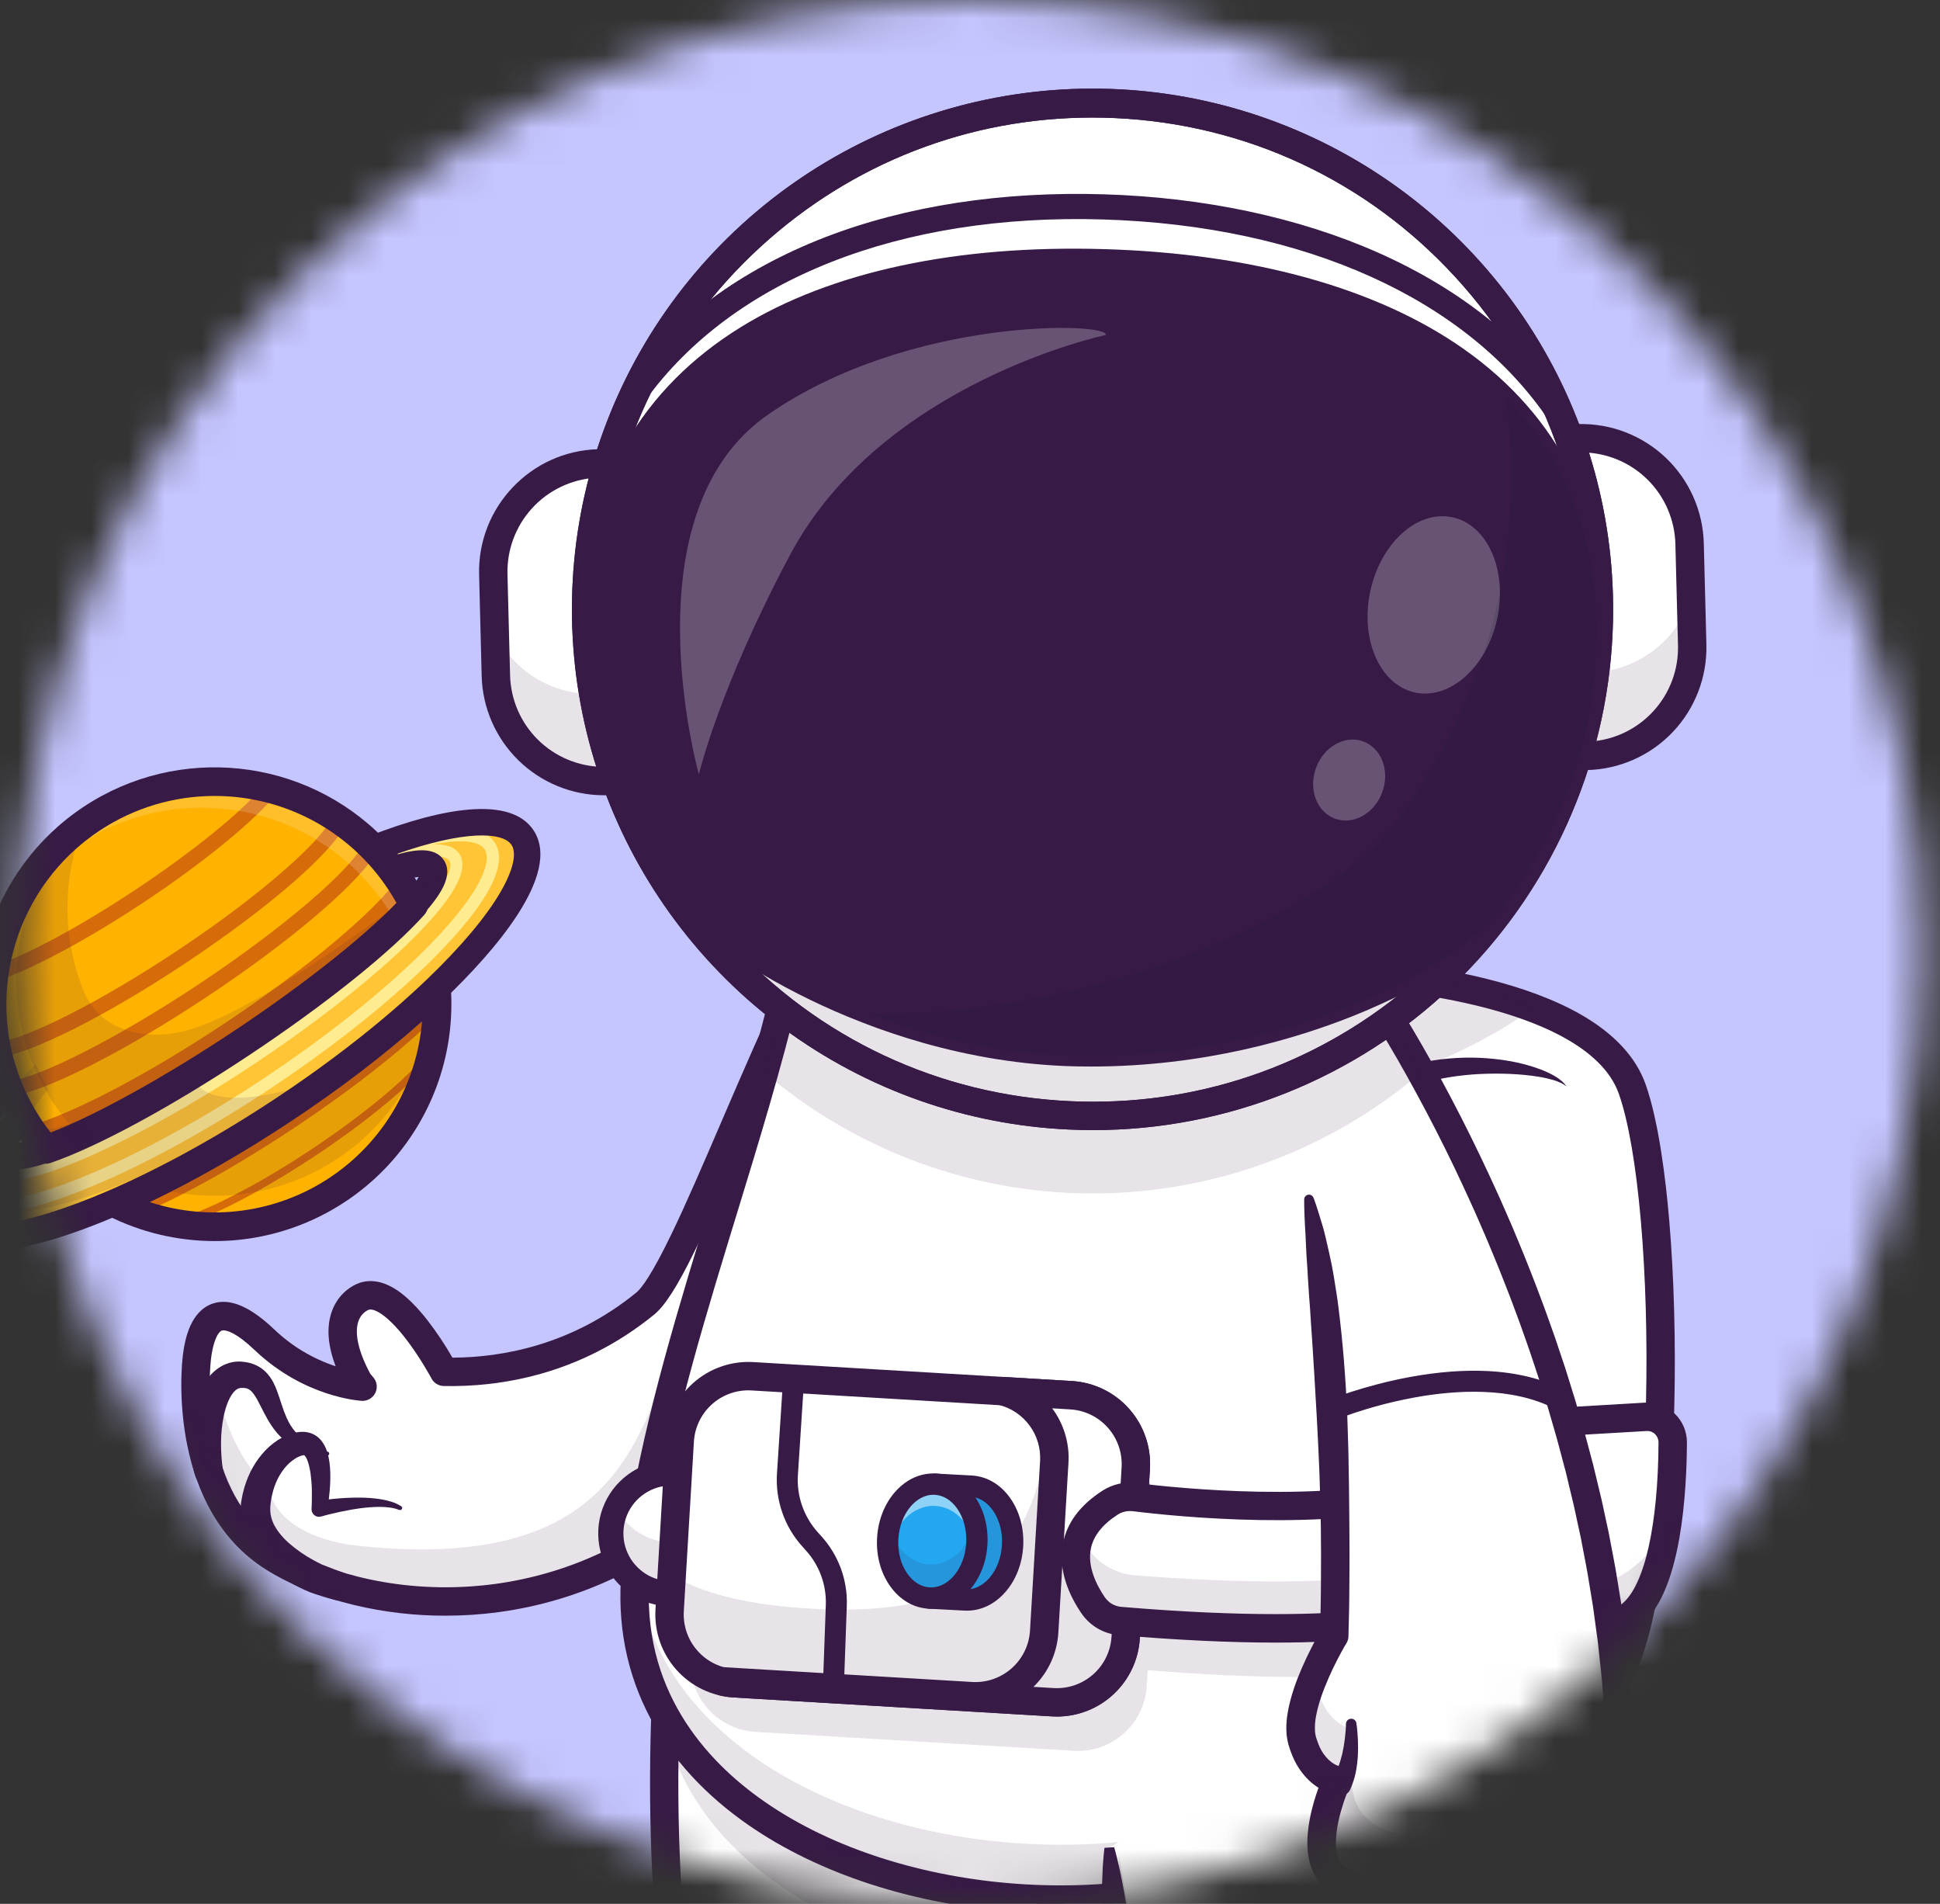 <svg width="53" height="52" viewBox="0 0 53 52" fill="none" xmlns="http://www.w3.org/2000/svg">
<rect x="0" y="0" width="53" height="52" fill="#333333" stroke="none"/>
<mask id="mask0_2_7004" style="mask-type:alpha" maskUnits="userSpaceOnUse" x="0" y="0" width="53" height="52">
<circle cx="26.5" cy="26" r="26" fill="#C4C4C4"/>
</mask>
<g mask="url(#mask0_2_7004)">
<path d="M69.5 -8H-15.5V77H69.5V-8Z" fill="#C5C5FF"/>
<path d="M21.805 26.893C20.147 30.344 18.498 34.895 17.628 35.605C15.903 37.013 13.936 37.507 12.132 37.47C12.132 37.47 10.818 34.989 9.889 35.432C9.464 35.635 9.007 36.289 9.778 37.711C9.81 37.769 9.86 37.819 9.906 37.874C9.906 37.874 8.491 37.799 7.228 36.597C5.829 35.264 5.507 36.296 5.401 36.924C5.294 37.551 5.075 41.019 7.452 42.528C9.84 44.044 15.428 44.852 19.711 40.536L22.85 36.013L21.805 26.893Z" fill="white"/>
<path d="M44.006 46.114C41.971 48.678 36.799 47.693 36.799 47.693L36.984 34.313L37.042 30.142L37.047 29.76L37.091 26.597C37.091 26.597 39.025 26.68 40.946 27.223C41.264 27.313 41.586 27.416 41.896 27.534C42.026 27.583 42.155 27.635 42.282 27.689C43.358 28.155 44.265 28.816 44.594 29.748C45.736 32.992 45.679 44.006 44.006 46.114Z" fill="white"/>
<g opacity="0.35">
<path opacity="0.35" d="M45.368 37.085C45.375 40.935 44.945 44.93 44.006 46.114C41.972 48.679 36.798 47.693 36.798 47.693L37.019 43.055C37.019 43.055 42.192 44.04 44.227 41.476C44.778 40.781 45.153 39.118 45.368 37.085Z" fill="#371A45"/>
</g>
<path d="M39.042 48.267C37.756 48.267 36.773 48.083 36.726 48.075C36.676 48.065 36.628 48.046 36.585 48.018C36.543 47.99 36.506 47.954 36.477 47.912C36.449 47.87 36.429 47.822 36.418 47.772C36.408 47.722 36.408 47.671 36.417 47.621C36.427 47.571 36.446 47.523 36.474 47.481C36.502 47.438 36.538 47.401 36.58 47.373C36.622 47.344 36.669 47.324 36.719 47.314C36.769 47.303 36.821 47.303 36.871 47.312C36.892 47.316 37.838 47.49 39.052 47.49C40.624 47.49 42.65 47.199 43.702 45.873C43.945 45.566 44.295 44.829 44.581 43.062C44.792 41.755 44.925 40.125 44.967 38.348C45.052 34.777 44.754 31.373 44.227 29.877C43.764 28.559 41.88 27.843 40.381 27.476C38.688 27.059 37.09 26.986 37.074 26.985C36.972 26.979 36.877 26.933 36.809 26.857C36.741 26.782 36.705 26.682 36.71 26.581C36.714 26.479 36.758 26.384 36.833 26.314C36.907 26.245 37.005 26.207 37.107 26.21C37.175 26.213 38.789 26.286 40.555 26.72C41.606 26.978 42.491 27.311 43.187 27.709C44.1 28.232 44.696 28.875 44.959 29.621C45.318 30.641 45.508 32.21 45.604 33.347C45.733 34.87 45.782 36.653 45.742 38.368C45.697 40.284 45.467 44.898 44.309 46.357C43.799 47.001 43.072 47.49 42.148 47.811C41.431 48.06 40.593 48.21 39.657 48.255C39.447 48.263 39.24 48.267 39.042 48.267Z" fill="#371A45"/>
<path d="M44.961 38.697L41.422 38.905C41.268 38.914 41.121 38.973 41.005 39.074C40.889 39.175 40.81 39.312 40.78 39.463C40.555 40.6 40.171 43.253 41.266 44.149C42.175 44.893 43.672 44.832 44.56 44.105C45.554 43.292 45.692 40.686 45.698 39.395C45.698 39.3 45.679 39.205 45.642 39.118C45.604 39.031 45.549 38.952 45.48 38.886C45.411 38.821 45.33 38.771 45.24 38.738C45.151 38.706 45.056 38.692 44.961 38.697Z" fill="white"/>
<g opacity="0.35">
<path opacity="0.35" d="M40.78 39.463C40.554 40.6 40.172 43.253 41.267 44.149C42.176 44.893 43.672 44.832 44.56 44.105C45.171 43.605 45.459 42.426 45.591 41.293C45.422 41.857 45.165 42.313 44.849 42.61C43.038 44.312 41.742 42.249 41.742 42.249C41.742 42.249 41.503 42.741 41.318 42.766C40.547 42.87 40.745 40.465 40.877 39.222C40.83 39.295 40.797 39.377 40.78 39.463Z" fill="#371A45"/>
</g>
<path d="M42.864 45.068C42.191 45.068 41.525 44.862 41.021 44.449C40.454 43.985 40.158 43.128 40.14 41.902C40.127 40.972 40.274 40.021 40.4 39.387C40.446 39.152 40.57 38.939 40.751 38.782C40.931 38.624 41.159 38.532 41.398 38.518L44.938 38.31C45.086 38.301 45.234 38.323 45.373 38.374C45.512 38.425 45.639 38.503 45.747 38.605C45.854 38.707 45.94 38.829 45.998 38.965C46.056 39.101 46.086 39.248 46.086 39.396C46.083 40.064 46.045 41.058 45.882 41.996C45.672 43.196 45.32 43.984 44.806 44.405C44.267 44.846 43.561 45.068 42.864 45.068ZM44.984 39.085L41.444 39.292C41.376 39.296 41.312 39.322 41.26 39.367C41.209 39.411 41.174 39.471 41.16 39.538C41.042 40.135 40.904 41.028 40.916 41.891C40.93 42.864 41.136 43.541 41.512 43.849C42.256 44.459 43.54 44.439 44.314 43.805C44.928 43.303 45.3 41.653 45.31 39.393C45.31 39.351 45.301 39.309 45.285 39.27C45.268 39.232 45.244 39.197 45.214 39.168C45.183 39.139 45.147 39.117 45.107 39.102C45.068 39.088 45.026 39.082 44.984 39.085Z" fill="#371A45"/>
<path d="M41.908 40.176C41.935 40.389 41.948 40.604 41.962 40.817C41.976 41.031 41.989 41.244 42.009 41.455C42.048 41.877 42.108 42.297 42.223 42.69C42.278 42.883 42.352 43.07 42.443 43.248C42.529 43.418 42.638 43.574 42.768 43.713C42.892 43.844 43.036 43.954 43.196 44.038C43.355 44.119 43.526 44.178 43.703 44.211C43.755 44.222 43.805 44.243 43.849 44.274C43.893 44.304 43.93 44.344 43.958 44.389C43.986 44.435 44.005 44.486 44.012 44.539C44.02 44.592 44.016 44.646 44.002 44.698C43.987 44.749 43.962 44.798 43.928 44.839C43.895 44.881 43.852 44.915 43.805 44.939C43.757 44.964 43.705 44.978 43.651 44.982C43.598 44.985 43.544 44.977 43.494 44.959L43.487 44.956C43.252 44.872 43.03 44.755 42.828 44.608C42.627 44.46 42.453 44.28 42.312 44.075C42.177 43.877 42.071 43.662 41.995 43.435C41.924 43.219 41.873 42.996 41.843 42.77C41.784 42.326 41.79 41.888 41.815 41.458C41.828 41.242 41.846 41.028 41.865 40.815C41.883 40.602 41.903 40.39 41.908 40.176Z" fill="#371A45"/>
<path d="M42.793 29.674C42.741 29.63 42.683 29.593 42.62 29.567C42.559 29.539 42.496 29.516 42.431 29.497C42.301 29.46 42.17 29.43 42.037 29.409C41.771 29.367 41.503 29.341 41.234 29.331C40.966 29.32 40.697 29.322 40.431 29.334C40.165 29.347 39.9 29.374 39.637 29.415C39.506 29.436 39.377 29.46 39.248 29.488C39.12 29.517 38.993 29.55 38.869 29.587C38.745 29.624 38.622 29.666 38.502 29.712C38.383 29.759 38.266 29.811 38.153 29.869C38.041 29.925 37.932 29.988 37.828 30.057L37.752 30.11L37.677 30.165C37.629 30.203 37.581 30.241 37.535 30.282C37.445 30.362 37.361 30.449 37.283 30.543C37.207 30.635 37.138 30.734 37.077 30.837L37.075 30.841C37.037 30.905 36.976 30.953 36.904 30.973C36.832 30.993 36.755 30.984 36.689 30.948C36.623 30.912 36.575 30.851 36.553 30.78C36.531 30.708 36.539 30.631 36.573 30.565C36.644 30.427 36.728 30.296 36.824 30.174C36.919 30.053 37.025 29.94 37.14 29.837C37.197 29.786 37.256 29.738 37.316 29.691L37.408 29.624L37.502 29.56C37.628 29.479 37.759 29.406 37.894 29.341C38.16 29.216 38.438 29.119 38.723 29.05C39.003 28.982 39.288 28.936 39.575 28.912C40.142 28.861 40.713 28.886 41.273 28.986C41.552 29.036 41.826 29.111 42.091 29.21C42.224 29.26 42.353 29.321 42.476 29.392C42.538 29.428 42.597 29.469 42.652 29.515C42.68 29.538 42.706 29.562 42.73 29.589C42.754 29.615 42.775 29.643 42.793 29.674Z" fill="#371A45"/>
<g opacity="0.35">
<path opacity="0.35" d="M41.896 27.534C40.563 28.484 38.909 29.248 37.047 29.759L37.091 26.597C37.091 26.597 39.025 26.68 40.946 27.223C41.265 27.312 41.586 27.416 41.896 27.534Z" fill="#371A45"/>
</g>
<g opacity="0.35">
<path opacity="0.35" d="M22.849 36.012L19.711 40.535C15.429 44.851 9.84 44.042 7.452 42.526C6.595 41.983 6.075 41.182 5.767 40.353C6.01 40.639 5.564 37.801 5.909 38.019C6.036 38.1 6.115 39.284 7.14 40.475C7.638 41.053 8.407 41.517 9.343 41.812C9.62 41.899 9.402 42.177 9.709 42.211C15.298 42.833 16.853 40.649 17.77 38.509L21.287 28.007C21.459 27.628 21.633 27.254 21.806 26.893L22.849 36.012Z" fill="#371A45"/>
</g>
<path d="M12.163 44.129C11.327 44.13 10.494 44.033 9.681 43.839C8.751 43.617 7.907 43.276 7.243 42.854C6.642 42.472 6.148 41.948 5.777 41.295C5.475 40.766 5.252 40.153 5.115 39.471C4.882 38.321 4.95 37.259 5.018 36.857C5.062 36.598 5.196 35.81 5.816 35.603C6.282 35.449 6.832 35.681 7.496 36.314C7.973 36.768 8.545 37.111 9.17 37.317C8.958 36.76 8.918 36.271 9.052 35.859C9.165 35.509 9.404 35.233 9.723 35.08C9.959 34.968 10.347 34.904 10.849 35.24C11.107 35.413 11.382 35.683 11.665 36.043C11.921 36.373 12.153 36.72 12.361 37.082C13.717 37.075 15.62 36.742 17.385 35.303C17.526 35.187 17.806 34.819 18.339 33.716C18.752 32.862 19.223 31.768 19.72 30.611C20.282 29.306 20.863 27.957 21.456 26.723C21.492 26.648 21.552 26.586 21.627 26.547C21.701 26.508 21.787 26.495 21.87 26.509C21.953 26.523 22.029 26.564 22.087 26.625C22.144 26.686 22.181 26.764 22.191 26.847L23.235 35.967C23.246 36.06 23.222 36.154 23.168 36.232L20.029 40.755C20.017 40.774 20.003 40.791 19.987 40.807C17.504 43.309 14.76 43.981 12.896 44.105C12.651 44.121 12.407 44.129 12.163 44.129ZM6.102 36.335C6.088 36.335 6.074 36.337 6.06 36.341C6.03 36.351 5.877 36.428 5.782 36.987C5.734 37.271 5.656 38.241 5.874 39.317C6.143 40.649 6.743 41.618 7.659 42.199C8.676 42.845 10.572 43.481 12.844 43.331C14.569 43.217 17.106 42.595 19.41 40.286L22.446 35.911L21.575 28.305C21.187 29.162 20.805 30.05 20.431 30.918C19.238 33.689 18.476 35.412 17.873 35.904C15.827 37.573 13.617 37.887 12.123 37.856C12.053 37.855 11.986 37.835 11.927 37.799C11.868 37.763 11.82 37.711 11.788 37.65C11.785 37.644 11.466 37.047 11.048 36.517C10.569 35.91 10.204 35.709 10.055 35.781C9.983 35.816 9.851 35.903 9.787 36.1C9.681 36.428 9.798 36.934 10.117 37.523C10.124 37.533 10.144 37.557 10.16 37.574C10.175 37.592 10.191 37.61 10.206 37.628C10.253 37.687 10.283 37.757 10.291 37.832C10.299 37.907 10.285 37.982 10.251 38.049C10.217 38.116 10.164 38.172 10.099 38.209C10.034 38.247 9.96 38.265 9.885 38.261C9.821 38.257 8.312 38.163 6.96 36.877C6.454 36.394 6.198 36.335 6.102 36.335Z" fill="#371A45"/>
<path d="M5.331 40.303C5.244 40.014 5.197 39.713 5.191 39.411C5.183 39.106 5.215 38.801 5.286 38.504C5.304 38.429 5.325 38.353 5.351 38.278C5.364 38.24 5.376 38.203 5.391 38.165C5.406 38.127 5.42 38.09 5.437 38.053C5.505 37.895 5.594 37.747 5.702 37.613L5.748 37.561L5.771 37.535L5.797 37.509C5.814 37.493 5.831 37.476 5.849 37.459L5.906 37.412C5.916 37.404 5.925 37.396 5.936 37.389L5.968 37.367C5.989 37.353 6.01 37.339 6.033 37.325C6.056 37.311 6.08 37.299 6.103 37.287L6.121 37.278L6.14 37.27L6.178 37.255C6.28 37.213 6.389 37.19 6.5 37.188H6.541H6.562L6.579 37.189C6.602 37.191 6.625 37.192 6.648 37.195C6.697 37.2 6.744 37.208 6.792 37.218C6.893 37.241 6.99 37.28 7.08 37.332C7.169 37.385 7.248 37.453 7.315 37.532C7.374 37.601 7.425 37.677 7.467 37.758C7.503 37.828 7.535 37.901 7.563 37.975C7.616 38.115 7.655 38.246 7.697 38.37C7.735 38.491 7.779 38.609 7.831 38.724C7.952 39.007 8.157 39.245 8.419 39.407C8.473 39.44 8.529 39.472 8.587 39.501C8.706 39.559 8.829 39.609 8.956 39.65C8.968 39.654 8.979 39.663 8.986 39.674C8.993 39.686 8.996 39.699 8.993 39.713C8.991 39.726 8.984 39.738 8.973 39.746C8.963 39.755 8.95 39.759 8.936 39.759C8.795 39.753 8.654 39.735 8.516 39.704C8.373 39.672 8.234 39.623 8.103 39.557C8.035 39.524 7.97 39.486 7.908 39.444C7.845 39.4 7.785 39.353 7.728 39.302C7.616 39.199 7.516 39.083 7.431 38.957C7.261 38.71 7.144 38.439 7.025 38.223C6.965 38.117 6.902 38.026 6.843 37.977C6.818 37.956 6.789 37.939 6.758 37.927C6.727 37.916 6.695 37.91 6.663 37.908C6.643 37.907 6.624 37.907 6.604 37.908C6.594 37.908 6.583 37.91 6.571 37.91H6.563L6.558 37.912L6.548 37.914C6.535 37.916 6.523 37.92 6.511 37.924C6.499 37.93 6.487 37.936 6.476 37.943C6.43 37.968 6.379 38.023 6.329 38.096C6.276 38.181 6.232 38.272 6.199 38.367C6.189 38.392 6.181 38.418 6.172 38.445C6.164 38.471 6.157 38.498 6.149 38.525C6.141 38.553 6.135 38.581 6.127 38.608C6.12 38.636 6.115 38.665 6.109 38.693C6.063 38.928 6.039 39.166 6.038 39.405C6.037 39.647 6.053 39.889 6.087 40.129L6.089 40.139C6.102 40.236 6.079 40.334 6.023 40.414C5.967 40.495 5.883 40.551 5.787 40.572C5.692 40.593 5.592 40.577 5.508 40.528C5.423 40.479 5.36 40.399 5.332 40.306L5.331 40.303Z" fill="#371A45"/>
<path d="M27.779 65.826C26.769 66.437 25.06 66.965 22.642 66.963C19.26 66.961 16.5 66.806 16.528 64.372C16.55 62.441 19.881 61.57 19.881 61.57C18.397 56.148 18.052 51.453 18.169 47.196C18.208 45.767 18.299 44.387 18.417 43.044L29.717 45.139C28.979 48.179 28.707 51.132 28.628 53.815C28.442 60.099 29.32 64.895 27.779 65.826Z" fill="white"/>
<g opacity="0.35">
<path opacity="0.35" d="M29.717 45.139C29.668 45.34 29.621 45.54 29.577 45.74C29.558 45.824 29.539 45.908 29.522 45.992C29.498 46.103 29.474 46.214 29.452 46.325C29.421 46.472 29.391 46.618 29.364 46.763C29.355 46.81 29.346 46.857 29.337 46.904C29.319 47.002 29.301 47.099 29.283 47.196C29.259 47.332 29.234 47.468 29.212 47.603C29.197 47.691 29.182 47.779 29.168 47.867C29.108 48.241 29.053 48.614 29.004 48.985C28.973 49.213 28.945 49.441 28.919 49.667C28.904 49.789 28.891 49.909 28.878 50.03C28.867 50.134 28.855 50.238 28.846 50.342C28.829 50.512 28.812 50.682 28.798 50.852C28.788 50.968 28.777 51.083 28.769 51.197C28.755 51.359 28.744 51.522 28.732 51.683C28.725 51.786 28.718 51.888 28.712 51.99C28.705 52.088 28.7 52.183 28.694 52.279C28.684 52.447 28.676 52.614 28.668 52.78C28.668 52.791 28.666 52.801 28.666 52.813C28.65 53.151 28.637 53.486 28.628 53.816C28.442 60.1 29.32 64.896 27.778 65.827C26.768 66.437 25.059 66.966 22.641 66.964C19.939 66.962 17.633 66.863 16.831 65.582C17.952 65.993 19.579 66.038 21.384 66.039C23.803 66.04 25.512 65.511 26.522 64.902C27.587 64.259 27.497 61.771 27.401 58.223C27.335 55.808 25.866 53.632 23.624 52.73C20.926 51.645 18.799 49.779 18.168 47.197C18.208 45.768 18.298 44.387 18.416 43.045L28.306 44.879L29.717 45.139Z" fill="#371A45"/>
</g>
<path d="M22.651 67.353H22.641C20.086 67.351 17.883 67.261 16.808 66.173C16.356 65.716 16.131 65.109 16.14 64.369C16.151 63.431 16.804 62.58 18.027 61.908C18.469 61.669 18.931 61.469 19.408 61.311C18.544 58.062 18.031 54.887 17.842 51.616C17.688 48.958 17.748 46.224 18.029 43.012C18.038 42.91 18.088 42.815 18.167 42.75C18.245 42.684 18.347 42.652 18.449 42.661C18.551 42.67 18.646 42.719 18.712 42.797C18.778 42.876 18.81 42.977 18.802 43.08C18.372 47.98 18.209 53.996 20.254 61.469L20.358 61.848L19.978 61.947C19.97 61.949 19.171 62.162 18.387 62.595C17.721 62.963 16.924 63.571 16.915 64.378C16.908 64.91 17.054 65.319 17.358 65.628C18.222 66.502 20.35 66.576 22.641 66.577H22.649C25.379 66.577 26.909 65.9 27.577 65.496C27.94 65.277 28.163 64.66 28.26 63.61C28.361 62.524 28.321 61.062 28.275 59.369C28.172 55.6 28.032 50.438 29.339 45.049C29.363 44.949 29.426 44.863 29.514 44.809C29.602 44.756 29.707 44.739 29.807 44.764C29.907 44.788 29.993 44.851 30.047 44.939C30.1 45.026 30.117 45.132 30.093 45.232C28.81 50.521 28.949 55.623 29.05 59.348C29.15 63 29.215 65.413 27.978 66.159C27.241 66.604 25.568 67.353 22.651 67.353Z" fill="#371A45"/>
<path d="M8.625 43.108C8.625 43.108 6.838 42.38 6.985 41.106C7.125 39.897 7.967 39.366 8.356 39.436C8.944 39.543 8.727 41.209 8.727 41.209C8.727 41.209 10.31 40.846 10.937 41.194" fill="white"/>
<g opacity="0.35">
<path opacity="0.35" d="M9.708 42.211L8.624 43.108C8.624 43.108 6.837 42.38 6.984 41.106C7.028 40.725 7.141 40.413 7.289 40.163C7.289 40.19 7.287 40.217 7.287 40.244C7.284 41.82 9.158 42.15 9.708 42.211Z" fill="#371A45"/>
</g>
<g opacity="0.35">
<path opacity="0.35" d="M27.866 52.847C27.883 52.509 27.905 52.159 27.931 51.798C27.905 52.159 27.883 52.509 27.866 52.847Z" fill="#371A45"/>
</g>
<g opacity="0.35">
<path opacity="0.35" d="M27.953 51.504C27.969 51.307 27.985 51.106 28.003 50.902C27.986 51.106 27.969 51.307 27.953 51.504Z" fill="#371A45"/>
</g>
<g opacity="0.35">
<path opacity="0.35" d="M28.095 49.958C28.115 49.77 28.136 49.578 28.159 49.384C28.136 49.578 28.116 49.77 28.095 49.958Z" fill="#371A45"/>
</g>
<g opacity="0.35">
<path opacity="0.35" d="M28.169 49.294C28.194 49.074 28.222 48.851 28.251 48.623C28.222 48.851 28.195 49.075 28.169 49.294Z" fill="#371A45"/>
</g>
<path d="M39.644 44.37C39.619 44.719 39.571 45.065 39.499 45.407C39.067 47.444 37.82 48.983 36.122 50.046C29.577 54.152 16.338 51.205 17.396 42.644C17.94 38.245 19.627 33.752 20.876 29.285C21.088 28.529 21.285 27.776 21.464 27.023C23.589 22.124 36.425 24.098 37.067 25.677C37.26 26.152 37.447 26.689 37.625 27.278C37.855 28.025 38.071 28.854 38.272 29.739C39.118 33.473 39.688 38.206 39.712 41.994C39.717 42.84 39.696 43.639 39.644 44.37Z" fill="white"/>
<g opacity="0.35">
<path opacity="0.35" d="M39.644 44.37C39.462 46.929 38.096 48.809 36.122 50.046C29.627 54.12 16.544 51.251 17.374 42.843C18.131 50.087 30.027 52.379 36.122 48.556C38.096 47.319 39.462 45.44 39.644 42.88C39.675 42.444 39.696 41.981 39.706 41.499C39.724 42.53 39.706 43.499 39.644 44.37Z" fill="#371A45"/>
</g>
<path d="M28.991 52.265C28.497 52.265 28 52.244 27.5 52.201C24.709 51.964 22.135 51.079 20.253 49.709C19.085 48.859 18.21 47.847 17.653 46.703C17.045 45.455 16.829 44.073 17.012 42.597C17.373 39.678 18.22 36.753 19.132 33.765C19.219 33.479 19.306 33.194 19.393 32.909C19.995 30.946 20.617 28.915 21.086 26.933L21.094 26.9L21.108 26.868C21.635 25.654 22.771 24.753 24.485 24.188C25.865 23.734 27.631 23.506 29.587 23.529C31.312 23.551 33.16 23.77 34.659 24.134C35.368 24.306 35.982 24.508 36.434 24.716C36.982 24.969 37.307 25.236 37.427 25.532C39.153 29.78 40.419 38.949 40.031 44.399C39.923 45.92 39.412 47.277 38.514 48.433C37.693 49.488 36.57 50.352 35.175 51.001C33.394 51.828 31.239 52.265 28.991 52.265ZM21.833 27.148C21.358 29.143 20.736 31.173 20.135 33.137C20.047 33.422 19.96 33.707 19.873 33.992C18.972 36.947 18.134 39.836 17.781 42.693C17.382 45.923 19.154 47.951 20.71 49.083C24.371 51.748 30.582 52.282 34.848 50.298C36.729 49.423 39.02 47.681 39.257 44.344C39.638 38.987 38.399 29.987 36.708 25.825C36.662 25.711 36.153 25.296 34.476 24.888C33.031 24.537 31.246 24.325 29.578 24.306C27.704 24.284 26.027 24.498 24.728 24.926C23.248 25.412 22.274 26.159 21.833 27.146V27.148Z" fill="#371A45"/>
<path d="M18.337 43.531C19.249 43.531 19.988 42.792 19.988 41.881C19.988 40.969 19.249 40.23 18.337 40.23C17.426 40.23 16.687 40.969 16.687 41.881C16.687 42.792 17.426 43.531 18.337 43.531Z" fill="white"/>
<g opacity="0.35">
<path opacity="0.35" d="M16.687 41.88C16.685 42.099 16.726 42.315 16.808 42.518C16.889 42.72 17.011 42.904 17.164 43.06C17.318 43.215 17.5 43.338 17.702 43.422C17.903 43.506 18.119 43.55 18.338 43.55C18.556 43.55 18.772 43.506 18.974 43.422C19.175 43.338 19.358 43.215 19.511 43.06C19.665 42.904 19.786 42.72 19.868 42.518C19.95 42.315 19.991 42.099 19.988 41.88C19.989 41.636 19.934 41.395 19.83 41.175C19.696 41.457 19.485 41.696 19.221 41.863C18.956 42.03 18.65 42.119 18.338 42.119C18.025 42.119 17.719 42.03 17.455 41.863C17.191 41.696 16.98 41.457 16.846 41.175C16.741 41.395 16.687 41.636 16.687 41.88Z" fill="#371A45"/>
</g>
<path d="M18.337 43.875C17.943 43.875 17.558 43.758 17.23 43.539C16.902 43.32 16.646 43.008 16.495 42.644C16.344 42.28 16.305 41.879 16.381 41.492C16.458 41.105 16.648 40.75 16.927 40.471C17.206 40.192 17.561 40.002 17.948 39.925C18.335 39.848 18.736 39.888 19.1 40.038C19.465 40.189 19.776 40.445 19.995 40.773C20.214 41.101 20.331 41.486 20.331 41.881C20.33 42.409 20.12 42.916 19.746 43.29C19.373 43.664 18.866 43.874 18.337 43.875ZM18.337 40.574C18.079 40.574 17.826 40.651 17.611 40.795C17.397 40.938 17.229 41.142 17.13 41.381C17.031 41.62 17.006 41.883 17.056 42.136C17.106 42.389 17.231 42.622 17.414 42.805C17.596 42.988 17.829 43.112 18.083 43.163C18.336 43.213 18.599 43.187 18.838 43.088C19.076 42.989 19.28 42.822 19.424 42.607C19.568 42.392 19.644 42.139 19.644 41.881C19.644 41.534 19.506 41.202 19.261 40.957C19.016 40.712 18.684 40.575 18.337 40.574Z" fill="#371A45"/>
<g opacity="0.35">
<path opacity="0.35" d="M39.644 44.37C39.62 44.719 39.571 45.065 39.499 45.407C38.808 45.616 36.642 46.05 31.355 45.616L31.328 46.056C31.267 47.088 30.372 47.881 29.342 47.819L20.632 47.302C19.602 47.24 18.807 46.346 18.868 45.315L18.925 44.351L19.145 40.68C19.205 39.648 20.099 38.855 21.131 38.916L29.839 39.434C29.965 39.441 30.09 39.461 30.212 39.494C30.629 39.607 30.995 39.86 31.249 40.21C31.502 40.561 31.627 40.988 31.603 41.42L31.556 42.215C32.711 42.359 36.799 42.784 39.661 42.003C39.678 41.999 39.695 41.995 39.711 41.992C39.717 42.84 39.696 43.639 39.644 44.37Z" fill="#371A45"/>
</g>
<path d="M20.058 45.975L28.767 46.493C29.797 46.555 30.692 45.761 30.753 44.729L31.03 40.095C31.083 39.191 30.482 38.395 29.638 38.169C29.517 38.136 29.392 38.115 29.266 38.108L20.558 37.59C19.526 37.529 18.632 38.322 18.571 39.354L18.351 43.024L18.294 43.988C18.232 45.02 19.027 45.913 20.058 45.975Z" fill="white"/>
<g opacity="0.35">
<path opacity="0.35" d="M20.058 45.975L28.767 46.493C29.797 46.555 30.692 45.761 30.753 44.729L31.03 40.095C31.083 39.191 30.482 38.395 29.638 38.169C29.124 38.468 28.798 38.659 28.798 38.659C28.152 42.354 26.983 44.146 22.359 43.947C20.363 43.86 19.122 43.481 18.353 43.025L18.295 43.988C18.232 45.02 19.027 45.913 20.058 45.975Z" fill="#371A45"/>
</g>
<path d="M28.88 46.884C28.834 46.884 28.789 46.883 28.743 46.88L20.035 46.362C19.435 46.325 18.875 46.052 18.476 45.603C18.078 45.154 17.873 44.565 17.907 43.965L18.183 39.33C18.22 38.73 18.492 38.169 18.942 37.77C19.391 37.371 19.981 37.167 20.581 37.202L29.289 37.72C29.889 37.757 30.45 38.03 30.848 38.479C31.247 38.928 31.452 39.518 31.417 40.117L31.14 44.752C31.105 45.328 30.851 45.869 30.431 46.265C30.012 46.661 29.457 46.882 28.88 46.884H28.88ZM20.444 37.974C20.065 37.974 19.699 38.12 19.423 38.38C19.146 38.641 18.98 38.997 18.957 39.376L18.681 44.011C18.659 44.406 18.794 44.793 19.056 45.088C19.318 45.383 19.686 45.563 20.08 45.588L28.789 46.106C29.183 46.128 29.57 45.993 29.865 45.731C30.161 45.469 30.34 45.101 30.365 44.707L30.641 40.072C30.663 39.677 30.529 39.29 30.267 38.995C30.004 38.699 29.636 38.52 29.242 38.495L20.534 37.977C20.504 37.975 20.474 37.974 20.444 37.974Z" fill="#371A45"/>
<path d="M19.711 45.92C19.825 45.95 19.941 45.969 20.059 45.975L28.768 46.493C29.128 46.513 29.486 46.43 29.8 46.252C30.114 46.075 30.371 45.811 30.539 45.492C30.665 45.256 30.738 44.996 30.753 44.729L30.876 42.67L30.917 41.99L31.03 40.094C31.091 39.062 30.297 38.169 29.266 38.107L27.384 37.995C28.242 38.211 28.857 39.014 28.803 39.927L28.654 42.431L28.527 44.563C28.465 45.594 27.571 46.388 26.54 46.327L19.711 45.92Z" fill="white"/>
<g opacity="0.35">
<path opacity="0.35" d="M19.711 45.92C19.825 45.95 19.941 45.969 20.059 45.975L28.768 46.493C29.265 46.521 29.753 46.351 30.125 46.021C30.497 45.69 30.723 45.226 30.753 44.729L30.917 41.991C30.669 42.462 30.24 43.032 29.607 43.057C29.259 43.072 28.934 42.802 28.655 42.432L28.527 44.564C28.466 45.595 27.571 46.389 26.541 46.328L19.711 45.92Z" fill="#371A45"/>
</g>
<path d="M28.881 46.884C28.835 46.884 28.789 46.883 28.744 46.88L20.036 46.362C19.892 46.354 19.75 46.332 19.611 46.295L19.733 45.533L26.563 45.94C26.957 45.962 27.344 45.827 27.639 45.565C27.935 45.303 28.114 44.935 28.139 44.541L28.415 39.905C28.435 39.559 28.334 39.216 28.128 38.936C27.922 38.656 27.626 38.456 27.289 38.372L27.406 37.608L29.287 37.72C29.887 37.757 30.447 38.03 30.846 38.48C31.245 38.929 31.45 39.518 31.415 40.118L31.139 44.752C31.104 45.328 30.85 45.869 30.431 46.265C30.011 46.661 29.457 46.882 28.88 46.884H28.881ZM28.233 46.073L28.79 46.106C29.184 46.128 29.571 45.993 29.866 45.731C30.162 45.469 30.341 45.101 30.366 44.706L30.642 40.072C30.664 39.677 30.529 39.29 30.267 38.995C30.005 38.699 29.637 38.519 29.242 38.495L28.745 38.465C29.064 38.893 29.222 39.42 29.19 39.953L28.914 44.587C28.881 45.151 28.638 45.681 28.233 46.073Z" fill="#371A45"/>
<path d="M25.228 42.079C25.219 42.251 25.386 43.648 25.386 43.648L26.363 43.7C27.036 43.736 27.618 43.069 27.665 42.21C27.711 41.351 27.203 40.625 26.53 40.589L25.553 40.537C25.553 40.537 25.243 41.8 25.228 42.079Z" fill="#22A7F0"/>
<g opacity="0.35">
<path opacity="0.35" d="M25.228 42.079C25.219 42.251 25.386 43.648 25.386 43.648L26.363 43.7C27.036 43.736 27.618 43.069 27.665 42.21C27.711 41.351 27.203 40.625 26.53 40.589L25.553 40.537C25.553 40.537 25.243 41.8 25.228 42.079Z" fill="#371A45"/>
</g>
<path d="M26.416 43.992C26.393 43.992 26.37 43.992 26.347 43.99L25.369 43.938C25.301 43.934 25.236 43.907 25.186 43.86C25.137 43.814 25.105 43.751 25.096 43.683C25.045 43.256 24.927 42.242 24.937 42.065C24.953 41.773 25.217 40.683 25.27 40.469C25.286 40.403 25.324 40.345 25.379 40.304C25.433 40.264 25.5 40.244 25.567 40.247L26.545 40.3C26.961 40.322 27.337 40.544 27.604 40.925C27.855 41.285 27.979 41.747 27.954 42.227C27.928 42.707 27.755 43.153 27.466 43.483C27.178 43.813 26.807 43.992 26.416 43.992ZM25.646 43.37L26.378 43.41C26.612 43.422 26.843 43.312 27.029 43.099C27.232 42.867 27.355 42.545 27.373 42.194C27.392 41.844 27.305 41.511 27.128 41.258C26.966 41.027 26.748 40.892 26.514 40.88L25.779 40.84C25.666 41.316 25.528 41.936 25.519 42.094C25.516 42.193 25.578 42.781 25.646 43.37Z" fill="#371A45"/>
<path d="M26.69 42.161C26.736 41.302 26.228 40.577 25.556 40.541C24.883 40.504 24.3 41.171 24.254 42.03C24.208 42.889 24.716 43.615 25.388 43.651C26.061 43.687 26.644 43.02 26.69 42.161Z" fill="#22A7F0"/>
<g opacity="0.35">
<path opacity="0.35" d="M25.386 43.647C26.058 43.684 26.64 43.016 26.687 42.158C26.698 41.968 26.68 41.778 26.636 41.594C26.474 42.276 25.962 42.762 25.386 42.731C24.868 42.703 24.447 42.266 24.302 41.674C24.275 41.789 24.258 41.907 24.251 42.026C24.205 42.886 24.713 43.611 25.386 43.647Z" fill="#371A45"/>
</g>
<g opacity="0.7">
<path opacity="0.7" d="M24.271 42.432C24.385 41.667 24.93 41.098 25.553 41.131C26.116 41.161 26.564 41.675 26.667 42.347C26.677 42.286 26.683 42.222 26.687 42.158C26.733 41.299 26.225 40.573 25.553 40.537C24.88 40.5 24.297 41.168 24.252 42.026C24.244 42.162 24.251 42.298 24.271 42.432Z" fill="white"/>
</g>
<path d="M25.439 43.94C25.416 43.94 25.393 43.939 25.37 43.938C24.954 43.917 24.577 43.693 24.311 43.312C24.059 42.953 23.935 42.491 23.961 42.011C23.987 41.531 24.16 41.085 24.448 40.755C24.754 40.404 25.152 40.223 25.568 40.246C25.985 40.269 26.361 40.491 26.628 40.872C26.879 41.231 27.003 41.693 26.977 42.173C26.952 42.653 26.779 43.099 26.49 43.43C26.202 43.76 25.831 43.94 25.439 43.94ZM25.501 40.826C25.279 40.826 25.062 40.936 24.886 41.137C24.683 41.371 24.561 41.691 24.542 42.042C24.523 42.393 24.61 42.726 24.787 42.979C24.949 43.21 25.167 43.344 25.401 43.357C25.635 43.37 25.866 43.259 26.052 43.047C26.255 42.814 26.378 42.493 26.396 42.142C26.415 41.791 26.328 41.459 26.151 41.205C25.989 40.974 25.771 40.84 25.537 40.827C25.525 40.827 25.512 40.826 25.501 40.826Z" fill="#371A45"/>
<path d="M22.767 46.389H22.757C22.719 46.388 22.682 46.379 22.648 46.363C22.614 46.347 22.583 46.325 22.557 46.298C22.532 46.27 22.512 46.238 22.498 46.203C22.485 46.167 22.479 46.13 22.48 46.092L22.561 43.843C22.582 43.295 22.388 42.76 22.021 42.352L21.908 42.225C21.669 41.958 21.486 41.646 21.37 41.307C21.253 40.969 21.204 40.611 21.226 40.254L21.396 37.64C21.402 37.565 21.437 37.495 21.494 37.446C21.551 37.397 21.625 37.372 21.7 37.377C21.775 37.382 21.845 37.416 21.895 37.472C21.945 37.528 21.971 37.602 21.968 37.677L21.798 40.291C21.78 40.572 21.819 40.854 21.911 41.12C22.003 41.386 22.147 41.632 22.334 41.842L22.448 41.969C22.914 42.487 23.16 43.166 23.134 43.863L23.053 46.112C23.051 46.186 23.019 46.257 22.966 46.308C22.913 46.36 22.841 46.389 22.767 46.389Z" fill="#371A45"/>
<path d="M40.508 42.209C40.465 43.492 39.193 43.981 39.193 43.981C39.193 43.981 37.434 44.895 30.174 44.236C30.174 44.236 28.122 42.135 30.667 40.847C30.667 40.847 35.723 41.594 39.087 40.677C39.694 40.514 40.546 41.062 40.508 42.209Z" fill="white"/>
<g opacity="0.35">
<path opacity="0.35" d="M40.508 42.208C40.465 43.492 39.194 43.981 39.194 43.981C39.194 43.981 37.434 44.894 30.175 44.236C30.175 44.236 29.013 43.047 29.521 41.91C29.524 41.916 29.526 41.922 29.528 41.928C29.762 42.55 30.346 42.975 31.009 43.027C37.57 43.542 39.194 42.7 39.194 42.7C39.194 42.7 40.084 42.357 40.399 41.495C40.482 41.723 40.519 41.965 40.508 42.208Z" fill="#371A45"/>
</g>
<path d="M34.854 44.864C33.6 44.864 32.17 44.796 30.571 44.661C30.366 44.644 30.167 44.582 29.989 44.479C29.811 44.375 29.659 44.233 29.543 44.063C29.229 43.603 28.888 42.894 29.043 42.138C29.157 41.577 29.522 41.096 30.127 40.71C30.397 40.538 30.72 40.465 31.038 40.506C32.199 40.65 36.204 41.062 38.986 40.304C39.39 40.194 39.848 40.301 40.212 40.589C40.669 40.95 40.919 41.545 40.897 42.221L40.509 42.209L40.897 42.221C40.848 43.673 39.527 44.264 39.351 44.336C39.237 44.39 38.737 44.595 37.531 44.732C36.758 44.82 35.864 44.864 34.854 44.864ZM30.865 41.271C30.751 41.27 30.64 41.302 30.544 41.363C30.123 41.632 29.874 41.945 29.803 42.293C29.702 42.785 29.954 43.29 30.184 43.627C30.235 43.701 30.302 43.763 30.38 43.809C30.459 43.854 30.546 43.881 30.636 43.888C34.08 44.179 36.173 44.096 37.322 43.974C38.526 43.847 38.978 43.653 39.017 43.635L39.039 43.623L39.054 43.618C39.094 43.602 40.087 43.198 40.12 42.195C40.139 41.61 39.884 41.318 39.73 41.196C39.56 41.062 39.353 41.006 39.189 41.051C36.27 41.846 32.138 41.423 30.941 41.274C30.916 41.271 30.89 41.27 30.865 41.271Z" fill="#371A45"/>
<path d="M30.307 50.472C30.286 50.162 30.913 58.381 31.636 63.41C32.154 67.019 35.46 67.393 40.745 67.019C42.691 66.881 44.181 66.301 44.031 64.763C43.829 62.697 40.805 61.915 40.805 61.915C40.805 61.915 40.053 53.419 39.459 44.599" fill="white"/>
<path d="M30.178 50.48C30.177 50.476 30.177 50.472 30.176 50.469C30.699 50.434 30.322 50.465 30.44 50.459L30.444 50.475L30.454 50.507L30.471 50.571C30.483 50.613 30.492 50.656 30.504 50.698C30.525 50.783 30.546 50.868 30.565 50.952C30.604 51.122 30.638 51.292 30.671 51.462C30.736 51.802 30.793 52.142 30.84 52.483C30.889 52.824 30.927 53.166 30.966 53.508C31.005 53.849 31.041 54.191 31.074 54.534C31.142 55.218 31.195 55.904 31.253 56.589C31.281 56.931 31.312 57.274 31.344 57.616C31.375 57.959 31.411 58.3 31.447 58.642C31.593 60.009 31.749 61.374 31.932 62.733L32.003 63.242L32.021 63.368L32.04 63.487C32.046 63.527 32.054 63.566 32.061 63.606L32.072 63.665L32.085 63.723C32.149 64.031 32.249 64.33 32.383 64.614C32.449 64.753 32.525 64.886 32.61 65.013C32.696 65.139 32.79 65.259 32.894 65.37C33.104 65.594 33.346 65.787 33.612 65.941C33.886 66.1 34.176 66.229 34.478 66.326C34.631 66.376 34.787 66.42 34.946 66.459C35.104 66.498 35.264 66.531 35.427 66.561C36.077 66.677 36.748 66.725 37.423 66.741C38.097 66.758 38.779 66.741 39.46 66.709C39.8 66.693 40.141 66.673 40.483 66.65L40.738 66.632C40.821 66.625 40.904 66.619 40.986 66.61C41.069 66.602 41.151 66.593 41.233 66.584C41.315 66.575 41.397 66.563 41.478 66.55C41.64 66.526 41.8 66.496 41.957 66.46C42.114 66.424 42.268 66.383 42.417 66.333C42.713 66.232 42.991 66.099 43.203 65.923C43.306 65.84 43.397 65.742 43.47 65.631C43.539 65.524 43.589 65.405 43.617 65.281C43.647 65.148 43.657 65.012 43.648 64.877C43.641 64.736 43.617 64.596 43.576 64.46C43.495 64.189 43.346 63.934 43.151 63.705C42.955 63.477 42.716 63.273 42.454 63.094C42.187 62.914 41.905 62.757 41.611 62.625C41.462 62.558 41.312 62.495 41.159 62.439C41.083 62.41 41.006 62.383 40.929 62.358C40.891 62.346 40.853 62.333 40.814 62.322L40.758 62.305L40.706 62.29L40.441 62.216L40.417 61.949C40.291 60.506 40.168 59.063 40.05 57.62C39.932 56.178 39.817 54.734 39.703 53.29L39.373 48.959C39.342 48.598 39.305 48.238 39.272 47.877C39.239 47.517 39.215 47.155 39.202 46.794C39.195 46.612 39.19 46.432 39.189 46.25C39.188 46.068 39.192 45.887 39.2 45.705C39.209 45.523 39.221 45.34 39.243 45.158C39.261 44.973 39.29 44.789 39.329 44.608C39.335 44.579 39.35 44.554 39.372 44.535C39.394 44.516 39.422 44.505 39.451 44.502C39.48 44.5 39.508 44.508 39.533 44.523C39.557 44.539 39.576 44.562 39.586 44.589C39.649 44.764 39.703 44.942 39.747 45.122C39.791 45.3 39.83 45.479 39.863 45.658C39.93 46.016 39.974 46.376 40.012 46.735C40.09 47.455 40.108 48.179 40.152 48.901C40.173 49.262 40.202 49.622 40.229 49.983L40.309 51.065L40.476 53.229C40.589 54.671 40.704 56.114 40.823 57.555C40.942 58.997 41.064 60.439 41.189 61.88L40.9 61.539L40.939 61.55L40.973 61.56L41.04 61.58C41.084 61.593 41.128 61.607 41.171 61.622C41.258 61.651 41.344 61.681 41.429 61.712C41.599 61.775 41.766 61.844 41.931 61.919C42.266 62.07 42.587 62.249 42.891 62.454C43.206 62.665 43.492 62.917 43.741 63.203C43.804 63.277 43.864 63.354 43.921 63.434C43.977 63.514 44.031 63.597 44.08 63.684C44.18 63.859 44.26 64.044 44.318 64.237C44.377 64.431 44.412 64.632 44.422 64.834C44.435 65.043 44.419 65.253 44.372 65.457C44.323 65.668 44.238 65.87 44.12 66.053C44.004 66.23 43.86 66.388 43.696 66.522C43.54 66.648 43.371 66.757 43.192 66.847C43.021 66.933 42.845 67.007 42.663 67.067C42.486 67.127 42.307 67.175 42.129 67.216C41.95 67.257 41.772 67.29 41.593 67.317C41.504 67.331 41.415 67.342 41.326 67.353C41.237 67.365 41.148 67.375 41.059 67.382C40.971 67.389 40.882 67.398 40.793 67.405L40.534 67.423C40.188 67.446 39.842 67.466 39.495 67.483C38.801 67.515 38.104 67.533 37.403 67.516C36.702 67.499 35.995 67.45 35.288 67.324C35.112 67.291 34.935 67.255 34.759 67.212C34.584 67.169 34.408 67.119 34.234 67.061C33.88 66.948 33.539 66.796 33.217 66.609C32.886 66.416 32.586 66.177 32.324 65.897C32.194 65.757 32.074 65.606 31.966 65.446C31.86 65.288 31.765 65.122 31.682 64.949C31.522 64.61 31.402 64.254 31.326 63.887L31.311 63.819L31.298 63.751C31.29 63.706 31.28 63.661 31.273 63.616L31.252 63.48L31.234 63.351L31.162 62.837C30.977 61.466 30.82 60.096 30.675 58.724L30.565 57.695L30.451 56.667C30.375 55.982 30.298 55.297 30.241 54.609C30.212 54.266 30.185 53.922 30.163 53.578C30.142 53.234 30.121 52.89 30.111 52.545C30.1 52.2 30.098 51.855 30.106 51.508C30.111 51.335 30.118 51.162 30.127 50.988C30.133 50.901 30.139 50.814 30.147 50.727C30.151 50.684 30.154 50.64 30.159 50.597L30.166 50.531L30.17 50.499L30.172 50.483C30.289 50.472 29.912 50.496 30.435 50.459C30.435 50.456 30.435 50.462 30.433 50.463L30.428 50.485C30.421 50.513 30.404 50.538 30.381 50.556C30.358 50.574 30.329 50.583 30.3 50.583C30.271 50.582 30.243 50.572 30.22 50.553C30.197 50.535 30.182 50.509 30.175 50.481L30.178 50.48Z" fill="#371A45"/>
<g opacity="0.35">
<path opacity="0.35" d="M30.563 50.724C30.563 50.861 30.933 58.52 31.636 63.41C32.155 67.019 35.459 67.394 40.745 67.019C42.691 66.882 44.181 66.302 44.031 64.763C44.027 64.727 44.023 64.692 44.018 64.657C43.419 65.049 42.523 65.244 41.5 65.316C36.214 65.691 32.909 65.316 32.39 61.707C31.853 57.97 30.98 52.938 30.575 50.727L30.564 50.731C30.564 50.729 30.564 50.727 30.563 50.724Z" fill="#371A45"/>
</g>
<path d="M11.925 26.999C11.943 27.246 11.945 27.495 11.932 27.742C11.878 28.753 11.573 29.734 11.045 30.597C10.517 31.46 9.781 32.178 8.906 32.685C8.03 33.192 7.042 33.472 6.03 33.501C5.019 33.53 4.016 33.306 3.113 32.849C4.524 32.24 6.128 31.366 7.758 30.283C9.389 29.201 10.816 28.063 11.925 26.999Z" fill="#FFB200"/>
<path d="M4.816 33.511L4.793 33.411L4.731 33.329L4.748 33.316L4.769 33.311C5.571 33.12 7.037 32.369 8.503 31.395C9.977 30.416 11.205 29.389 11.707 28.713L11.871 28.835C11.356 29.529 10.109 30.575 8.616 31.566C7.109 32.566 5.653 33.312 4.816 33.511Z" fill="#D66B09"/>
<path d="M7.758 30.284C9.388 29.202 10.816 28.063 11.925 26.999C11.943 27.246 11.945 27.495 11.932 27.742C11.084 28.598 9.688 29.71 8.03 30.811C6.443 31.865 4.938 32.694 3.832 33.157C3.586 33.07 3.346 32.967 3.113 32.849C4.524 32.24 6.127 31.366 7.758 30.284Z" fill="#D66B09"/>
<g opacity="0.35">
<path opacity="0.35" d="M11.925 26.157C11.943 26.404 11.945 26.653 11.932 26.9C11.878 27.911 11.573 28.892 11.045 29.755C10.517 30.618 9.781 31.335 8.906 31.843C8.03 32.35 7.042 32.63 6.03 32.659C5.019 32.688 4.016 32.464 3.113 32.007C4.524 31.398 6.128 30.524 7.758 29.441C9.389 28.358 10.816 27.221 11.925 26.157Z" fill="#371A45"/>
</g>
<g opacity="0.35">
<path opacity="0.35" d="M11.305 23.905C11.268 23.948 11.229 23.989 11.189 24.033C11.224 23.982 11.257 23.929 11.289 23.877C11.295 23.885 11.3 23.896 11.305 23.905Z" fill="#371A45"/>
</g>
<path d="M10.925 24.066C11.065 24.277 11.192 24.496 11.305 24.723C10.458 25.671 8.71 27.089 6.577 28.505C4.443 29.921 2.458 30.982 1.255 31.395C1.091 31.203 0.938 31.001 0.799 30.789C0.792 30.779 0.786 30.77 0.779 30.759C0.717 30.665 0.658 30.57 0.602 30.473C0.473 30.25 0.357 30.019 0.257 29.781C0.253 29.772 0.249 29.762 0.245 29.752C-0.292 28.455 -0.363 27.012 0.044 25.668C0.45 24.325 1.309 23.163 2.475 22.381C3.64 21.598 5.041 21.243 6.438 21.376C7.836 21.509 9.144 22.122 10.141 23.11C10.163 23.131 10.184 23.153 10.205 23.175C10.385 23.36 10.554 23.556 10.709 23.762C10.767 23.839 10.824 23.919 10.879 23.999C10.896 24.021 10.911 24.043 10.925 24.066Z" fill="#FFB200"/>
<path d="M10.88 23.999C10.896 24.02 10.911 24.043 10.925 24.065C11.065 24.276 11.192 24.495 11.305 24.722C10.458 25.67 8.71 27.088 6.577 28.504C4.443 29.92 2.458 30.981 1.255 31.394C1.091 31.202 0.938 31 0.799 30.789C0.792 30.779 0.786 30.77 0.779 30.759C1.931 30.439 3.958 29.396 6.134 27.952C8.392 26.451 10.191 24.929 10.88 23.999Z" fill="#D66B09"/>
<path d="M-0.065 28.885L-0.11 28.478C0.714 28.387 2.742 27.36 4.822 25.979C7.302 24.332 8.843 22.889 9.082 22.315L9.461 22.473C9.144 23.232 7.37 24.778 5.048 26.319C2.886 27.756 0.831 28.786 -0.065 28.885Z" fill="#D66B09"/>
<path d="M-0.098 26.795L-0.223 26.405C0.675 26.119 2.18 25.311 3.706 24.298C5.305 23.236 6.658 22.133 7.237 21.417L7.556 21.675C6.953 22.421 5.564 23.557 3.933 24.64C2.377 25.672 0.833 26.498 -0.098 26.795Z" fill="#D66B09"/>
<path d="M0.276 29.955L0.212 29.551C1.151 29.402 3.245 28.332 5.423 26.886C7.708 25.369 9.573 23.779 9.959 23.018L10.324 23.203C9.903 24.034 8.024 25.651 5.649 27.227C3.393 28.725 1.283 29.796 0.276 29.955Z" fill="#D66B09"/>
<path d="M5.867 33.897C4.849 33.897 3.845 33.658 2.936 33.199C2.87 33.165 2.815 33.113 2.777 33.049C2.739 32.986 2.72 32.912 2.722 32.838C2.724 32.764 2.747 32.691 2.789 32.63C2.831 32.569 2.889 32.52 2.958 32.491C4.398 31.868 5.984 30.993 7.542 29.958C9.1 28.924 10.522 27.803 11.655 26.716C11.709 26.665 11.776 26.63 11.849 26.615C11.921 26.601 11.997 26.607 12.066 26.634C12.136 26.661 12.196 26.707 12.24 26.766C12.284 26.826 12.31 26.897 12.316 26.971C12.376 27.83 12.264 28.692 11.988 29.506C11.711 30.321 11.274 31.073 10.704 31.717C10.133 32.361 9.44 32.885 8.664 33.258C7.889 33.631 7.047 33.846 6.187 33.889C6.081 33.895 5.974 33.897 5.867 33.897ZM4.092 32.833C4.909 33.1 5.775 33.179 6.626 33.063C7.478 32.948 8.292 32.641 9.007 32.166C9.723 31.691 10.322 31.06 10.759 30.32C11.196 29.581 11.459 28.752 11.53 27.895C10.494 28.816 9.28 29.744 7.975 30.609C6.67 31.475 5.343 32.235 4.092 32.833Z" fill="#371A45"/>
<path d="M14.275 22.876C14.767 23.618 13.8 25.202 11.925 26.999C10.816 28.063 9.388 29.201 7.758 30.284C6.127 31.366 4.524 32.24 3.113 32.85C0.729 33.879 -1.107 34.156 -1.599 33.414C-2.045 32.74 -1.29 31.372 0.256 29.78C0.356 30.018 0.472 30.249 0.601 30.472C0.18 30.949 -0.008 31.303 0.105 31.474C0.22 31.647 0.633 31.607 1.255 31.393C2.458 30.98 4.443 29.92 6.577 28.503C8.711 27.087 10.458 25.669 11.305 24.721C11.743 24.23 11.94 23.866 11.825 23.692C11.712 23.522 11.313 23.558 10.71 23.761C10.555 23.555 10.386 23.359 10.206 23.174C12.274 22.368 13.828 22.202 14.275 22.876Z" fill="#FFC536"/>
<path d="M0.13 32.258C-0.168 32.258 -0.397 32.181 -0.518 32C-0.761 31.634 -0.479 31.018 0.343 30.115L0.588 30.338C-0.184 31.186 -0.347 31.658 -0.242 31.816C-0.065 32.082 1.052 31.915 3.089 30.918C4.227 30.361 5.497 29.622 6.762 28.783C8.026 27.945 9.199 27.06 10.155 26.227C11.863 24.737 12.452 23.772 12.275 23.507C12.169 23.348 11.672 23.316 10.591 23.698L10.48 23.386C11.631 22.978 12.308 22.958 12.551 23.323C12.987 23.98 11.607 25.401 10.373 26.477C9.406 27.32 8.221 28.213 6.945 29.06C5.669 29.907 4.386 30.654 3.234 31.216C2.17 31.738 0.911 32.257 0.13 32.258Z" fill="#FFEC90"/>
<path d="M-0.246 33.14C-0.667 33.14 -1.003 33.034 -1.181 32.769C-1.638 32.08 -0.667 30.815 0.227 29.875L0.468 30.104C-0.844 31.482 -1.101 32.289 -0.905 32.585C-0.662 32.95 0.515 32.968 3.035 31.812C4.338 31.216 5.78 30.4 7.205 29.453C8.631 28.507 9.942 27.495 10.998 26.526C13.04 24.651 13.481 23.56 13.239 23.195C13.043 22.899 12.198 22.823 10.419 23.496L10.302 23.186C11.516 22.726 13.058 22.323 13.515 23.011C14.109 23.905 12.333 25.75 11.222 26.77C10.154 27.751 8.828 28.774 7.389 29.73C5.949 30.685 4.491 31.51 3.173 32.114C2.211 32.554 0.747 33.14 -0.246 33.14Z" fill="#FFEC90"/>
<g opacity="0.35">
<path opacity="0.35" d="M8.38 29.628C6.784 30.68 5.217 31.53 3.835 32.128C1.451 33.157 -0.385 33.434 -0.877 32.693C-1.324 32.019 -0.568 30.651 0.978 29.059C1.078 29.297 1.194 29.528 1.323 29.751C0.902 30.227 0.714 30.582 0.827 30.752C0.94 30.923 1.355 30.886 1.977 30.672C2.775 30.399 3.917 29.839 5.219 29.081C5.215 29.267 5.256 29.43 5.346 29.565C5.715 30.12 6.838 30.104 8.38 29.628Z" fill="#371A45"/>
</g>
<path d="M-0.486 34.193C-1.106 34.193 -1.621 34.034 -1.9 33.614C-2.197 33.168 -2.142 32.548 -1.739 31.775C-1.396 31.117 -0.812 30.362 -0.003 29.529C0.039 29.487 0.09 29.455 0.147 29.437C0.204 29.419 0.264 29.416 0.323 29.427C0.381 29.438 0.436 29.463 0.483 29.5C0.529 29.538 0.565 29.586 0.589 29.641C0.683 29.865 0.791 30.082 0.913 30.292C0.951 30.358 0.968 30.434 0.96 30.509C0.952 30.585 0.921 30.656 0.871 30.713C0.658 30.954 0.548 31.116 0.492 31.218C0.611 31.205 0.813 31.165 1.137 31.053C2.349 30.637 4.356 29.546 6.376 28.206C8.396 26.866 10.181 25.438 11.035 24.483C11.263 24.228 11.379 24.058 11.437 23.952C11.321 23.964 11.13 24.002 10.825 24.105C10.753 24.129 10.675 24.13 10.602 24.108C10.53 24.085 10.466 24.041 10.421 23.98C10.275 23.786 10.117 23.602 9.947 23.428C9.905 23.385 9.875 23.333 9.859 23.276C9.842 23.218 9.84 23.158 9.853 23.099C9.865 23.041 9.892 22.987 9.931 22.942C9.97 22.896 10.019 22.861 10.074 22.839C11.156 22.417 12.079 22.172 12.817 22.111C13.687 22.039 14.278 22.229 14.575 22.676C15.38 23.89 13.417 26.069 12.174 27.26C11.009 28.377 9.551 29.527 7.956 30.585C6.361 31.644 4.735 32.542 3.254 33.182C2.223 33.627 0.682 34.193 -0.486 34.193ZM0.156 30.414C-1.164 31.865 -1.536 32.857 -1.298 33.215C-1.146 33.443 -0.673 33.525 0.002 33.438C0.782 33.338 1.808 33.02 2.97 32.518C4.412 31.895 5.999 31.018 7.558 29.983C9.118 28.948 10.542 27.826 11.676 26.738C12.589 25.863 13.28 25.041 13.676 24.36C14.017 23.772 14.126 23.304 13.973 23.075C13.735 22.717 12.677 22.675 10.828 23.328L10.84 23.342C11.344 23.195 11.882 23.126 12.126 23.493C12.413 23.926 11.982 24.505 11.573 24.962C10.668 25.975 8.875 27.412 6.776 28.805C4.676 30.199 2.657 31.294 1.373 31.735C0.793 31.934 0.092 32.106 -0.196 31.674C-0.439 31.307 -0.167 30.837 0.165 30.429L0.156 30.414Z" fill="#371A45"/>
<g opacity="0.35">
<path opacity="0.35" d="M11.967 24.06C11.12 25.008 9.371 26.427 7.238 27.842C5.105 29.258 3.119 30.319 1.917 30.732C1.752 30.54 1.599 30.338 1.459 30.128C1.452 30.117 1.446 30.108 1.439 30.098C1.378 30.003 1.319 29.908 1.263 29.811C1.133 29.588 1.018 29.357 0.918 29.119C0.914 29.11 0.91 29.1 0.906 29.09C0.435 27.95 0.321 26.694 0.581 25.487C0.84 24.281 1.461 23.182 2.359 22.337C1.848 23.501 1.712 24.796 1.973 26.041C2.05 26.408 2.161 26.766 2.305 27.112C2.309 27.122 2.313 27.131 2.317 27.141C2.321 27.15 2.329 27.169 2.338 27.187C2.808 28.17 3.986 28.426 5.043 28.159C7.056 27.65 11.099 24.559 11.954 23.859C12.044 24.007 11.891 23.907 11.967 24.06Z" fill="#371A45"/>
</g>
<g opacity="0.41">
<path opacity="0.41" d="M11.161 24.868C11.062 24.978 10.951 25.095 10.829 25.217C10.748 25.068 10.659 24.922 10.564 24.778L10.519 24.712C10.464 24.631 10.407 24.552 10.349 24.474C10.194 24.268 10.025 24.072 9.845 23.887C9.824 23.866 9.803 23.845 9.781 23.823C9.515 23.557 9.223 23.317 8.911 23.107C8.175 22.608 7.338 22.277 6.459 22.137C5.581 21.997 4.682 22.051 3.827 22.296C2.972 22.541 2.181 22.971 1.51 23.555C0.839 24.139 0.305 24.863 -0.056 25.676C0.267 24.691 0.836 23.806 1.598 23.103C2.36 22.4 3.289 21.904 4.296 21.662C5.304 21.419 6.357 21.438 7.355 21.717C8.353 21.996 9.263 22.526 9.998 23.256C10.02 23.277 10.041 23.298 10.062 23.321C10.243 23.506 10.411 23.702 10.566 23.908C10.625 23.985 10.681 24.064 10.736 24.145C10.752 24.166 10.767 24.189 10.781 24.212C10.921 24.422 11.048 24.642 11.161 24.868Z" fill="white"/>
</g>
<path d="M1.255 31.785C1.199 31.785 1.143 31.773 1.092 31.75C1.04 31.726 0.995 31.692 0.958 31.649C0.782 31.445 0.62 31.23 0.471 31.006C0.398 30.895 0.327 30.782 0.262 30.669C0.124 30.431 0.001 30.186 -0.105 29.933C-1.309 27.075 -0.305 23.755 2.282 22.038C4.869 20.32 8.319 20.684 10.485 22.901C10.677 23.098 10.856 23.307 11.021 23.526C11.1 23.63 11.177 23.739 11.25 23.849C11.399 24.073 11.534 24.307 11.654 24.547C11.688 24.617 11.702 24.696 11.691 24.774C11.681 24.851 11.647 24.924 11.595 24.982C10.688 25.997 8.893 27.435 6.792 28.83C4.691 30.225 2.668 31.322 1.381 31.763C1.34 31.777 1.298 31.785 1.255 31.785ZM5.862 21.74C4.743 21.739 3.649 22.07 2.717 22.689C0.443 24.198 -0.44 27.118 0.617 29.629C0.711 29.852 0.819 30.068 0.94 30.276C0.998 30.376 1.06 30.476 1.124 30.574C1.206 30.697 1.292 30.817 1.383 30.933C2.607 30.463 4.478 29.43 6.361 28.18C8.244 26.93 9.922 25.606 10.831 24.66C10.759 24.532 10.682 24.405 10.601 24.283C10.537 24.186 10.468 24.09 10.399 23.998C10.254 23.805 10.096 23.622 9.927 23.449C9.398 22.907 8.766 22.477 8.067 22.183C7.369 21.89 6.619 21.739 5.862 21.74Z" fill="#371A45"/>
<path d="M42.751 51.203C42.034 51.737 41.434 51.3 38.858 51.504C38.437 51.537 36.858 51.774 36.349 51.156C36.117 50.875 36.078 50.459 36.122 50.046C36.199 49.331 36.522 48.622 36.522 48.622C36.522 48.622 35.843 48.513 35.572 47.532C35.302 46.557 36.452 44.679 36.452 44.679C36.452 44.679 36.696 37.585 35.759 32.738L34.892 31.648L30.143 25.677L37.371 26.892C37.371 26.892 37.464 27.024 37.627 27.277C37.882 27.67 38.308 28.356 38.827 29.289C40.607 32.494 43.472 38.61 44.143 45.763C44.262 47.051 44.423 49.958 42.751 51.203Z" fill="white"/>
<g opacity="0.35">
<path opacity="0.35" d="M44.094 48.657C43.926 49.646 43.545 50.612 42.751 51.203C42.034 51.738 41.434 51.301 38.858 51.504C38.437 51.538 36.858 51.775 36.349 51.156C36.117 50.875 36.078 50.46 36.122 50.046C36.199 49.332 36.522 48.623 36.522 48.623C36.522 48.623 35.843 48.513 35.572 47.532C35.428 47.013 35.687 46.238 35.961 45.627C35.942 45.815 35.949 45.991 35.992 46.144C36.264 47.125 36.943 47.234 36.943 47.234C36.943 47.234 36.619 47.943 36.542 48.658C36.499 49.072 36.907 48.238 36.919 48.602C36.973 50.331 38.858 50.15 39.277 50.116C41.854 49.913 42.453 50.35 43.171 49.815C43.579 49.511 43.877 49.11 44.094 48.657Z" fill="#371A45"/>
</g>
<path d="M35.886 32.715C35.973 32.954 36.047 33.196 36.12 33.439L36.172 33.622C36.188 33.683 36.202 33.745 36.217 33.806C36.247 33.929 36.275 34.052 36.302 34.175C36.33 34.298 36.356 34.422 36.382 34.546C36.395 34.608 36.405 34.67 36.416 34.732L36.448 34.918C36.469 35.042 36.489 35.167 36.507 35.291L36.536 35.478C36.545 35.541 36.554 35.603 36.561 35.666C36.688 36.664 36.765 37.668 36.807 38.672L36.831 39.424L36.836 39.612L36.84 39.801L36.846 40.177L36.853 40.553L36.857 40.929L36.861 41.305C36.863 41.43 36.862 41.556 36.864 41.681C36.865 41.932 36.868 42.182 36.868 42.433C36.867 42.684 36.868 42.935 36.865 43.185L36.862 43.562L36.857 43.938C36.853 44.189 36.847 44.439 36.839 44.693C36.838 44.757 36.82 44.82 36.787 44.875L36.783 44.882L36.75 44.937L36.716 44.995C36.694 45.035 36.672 45.074 36.65 45.114C36.606 45.194 36.563 45.275 36.522 45.356C36.439 45.519 36.36 45.683 36.289 45.849C36.217 46.015 36.15 46.182 36.093 46.349C36.037 46.512 35.992 46.679 35.958 46.848C35.927 46.998 35.916 47.152 35.926 47.305C35.929 47.336 35.934 47.367 35.941 47.398L35.946 47.419C35.946 47.423 35.947 47.426 35.948 47.431L35.953 47.445L35.971 47.502C35.982 47.539 35.995 47.576 36.01 47.612L36.031 47.666C36.037 47.683 36.044 47.701 36.053 47.718C36.112 47.847 36.195 47.965 36.297 48.064C36.344 48.109 36.396 48.149 36.452 48.181L36.474 48.193C36.48 48.197 36.487 48.199 36.495 48.203L36.515 48.213C36.522 48.216 36.529 48.218 36.535 48.221C36.549 48.227 36.561 48.231 36.573 48.236C36.579 48.238 36.583 48.238 36.589 48.24C36.59 48.241 36.591 48.241 36.593 48.241H36.595H36.593H36.591H36.586L36.877 48.785L36.854 48.838L36.829 48.897C36.813 48.936 36.798 48.976 36.783 49.017C36.752 49.097 36.724 49.178 36.698 49.26C36.672 49.341 36.647 49.424 36.624 49.506C36.601 49.588 36.582 49.67 36.565 49.752C36.53 49.911 36.508 50.073 36.498 50.236C36.495 50.312 36.496 50.388 36.502 50.463C36.503 50.5 36.509 50.534 36.513 50.569C36.516 50.587 36.52 50.603 36.523 50.619L36.528 50.644C36.53 50.652 36.532 50.66 36.534 50.667C36.548 50.725 36.57 50.781 36.598 50.833C36.605 50.845 36.612 50.856 36.618 50.868C36.624 50.88 36.634 50.889 36.641 50.899C36.647 50.908 36.654 50.917 36.662 50.925C36.666 50.929 36.669 50.933 36.673 50.937L36.686 50.949C36.728 50.985 36.775 51.015 36.825 51.038C36.887 51.067 36.952 51.09 37.019 51.108C37.172 51.147 37.328 51.171 37.486 51.18C37.569 51.186 37.654 51.188 37.739 51.189C37.824 51.19 37.91 51.189 37.997 51.185C38.17 51.178 38.346 51.165 38.524 51.148L38.66 51.135L38.803 51.121L39.085 51.099C39.459 51.075 39.835 51.06 40.212 51.059C40.4 51.058 40.587 51.06 40.775 51.065C40.962 51.069 41.148 51.077 41.331 51.084C41.514 51.091 41.692 51.097 41.856 51.093C41.932 51.091 42.009 51.084 42.084 51.074C42.15 51.065 42.215 51.049 42.277 51.027C42.337 51.005 42.395 50.976 42.449 50.942L42.47 50.928L42.491 50.913C42.505 50.903 42.519 50.895 42.535 50.881L42.627 50.807L42.65 50.789L42.671 50.769L42.715 50.728C42.745 50.702 42.773 50.675 42.8 50.645L42.882 50.559L42.958 50.466C42.97 50.451 42.984 50.436 42.995 50.42L43.031 50.371L43.066 50.322C43.078 50.306 43.09 50.289 43.101 50.272L43.166 50.169C43.178 50.152 43.188 50.134 43.198 50.116L43.228 50.063L43.258 50.009C43.268 49.991 43.276 49.972 43.286 49.954L43.341 49.843C43.373 49.766 43.41 49.691 43.438 49.611C43.561 49.299 43.645 48.964 43.706 48.623C43.735 48.451 43.759 48.278 43.777 48.104C43.794 47.929 43.808 47.753 43.814 47.576C43.829 47.223 43.825 46.866 43.807 46.509C43.798 46.331 43.786 46.151 43.771 45.972C43.757 45.793 43.734 45.611 43.715 45.431L43.657 44.889L43.649 44.821L43.64 44.754L43.621 44.618L43.584 44.348L43.548 44.078L43.529 43.943L43.52 43.875L43.509 43.808L43.42 43.269C43.366 42.909 43.291 42.553 43.224 42.195L43.199 42.061L43.186 41.994L43.171 41.927L43.113 41.661L42.998 41.127C42.957 40.949 42.913 40.773 42.87 40.596L42.807 40.33L42.775 40.197L42.739 40.065L42.599 39.537C42.575 39.449 42.553 39.361 42.528 39.274L42.452 39.011L42.3 38.486L42.138 37.964L42.056 37.703L42.035 37.638L42.014 37.573L41.971 37.443L41.798 36.925C41.77 36.838 41.739 36.752 41.708 36.666L41.617 36.409C41.555 36.237 41.497 36.065 41.431 35.894L41.239 35.383C41.207 35.297 41.173 35.212 41.139 35.127L41.039 34.873C40.907 34.532 40.763 34.197 40.624 33.86C40.479 33.526 40.337 33.19 40.184 32.858C40.035 32.525 39.878 32.196 39.722 31.866L39.482 31.375C39.401 31.211 39.318 31.049 39.236 30.886C38.904 30.236 38.557 29.595 38.195 28.962C38.013 28.647 37.828 28.333 37.638 28.024C37.59 27.946 37.542 27.869 37.494 27.792C37.446 27.715 37.397 27.639 37.348 27.562C37.299 27.486 37.25 27.41 37.201 27.335C37.152 27.259 37.101 27.183 37.052 27.114L37.306 27.275L35.5 26.971C34.898 26.871 34.292 26.787 33.688 26.694C33.085 26.6 32.484 26.487 31.888 26.351C31.59 26.283 31.293 26.206 30.998 26.116C30.851 26.072 30.704 26.025 30.557 25.973C30.411 25.922 30.265 25.867 30.121 25.803C30.094 25.791 30.072 25.771 30.058 25.745C30.044 25.719 30.039 25.689 30.044 25.659C30.049 25.63 30.063 25.603 30.085 25.583C30.107 25.563 30.134 25.551 30.164 25.548C30.321 25.535 30.477 25.532 30.631 25.531C30.786 25.53 30.941 25.534 31.094 25.54C31.402 25.552 31.708 25.576 32.012 25.609C32.62 25.676 33.225 25.765 33.826 25.875C34.427 25.984 35.026 26.103 35.629 26.205L37.435 26.509H37.437C37.487 26.518 37.536 26.536 37.579 26.564C37.622 26.591 37.66 26.628 37.689 26.67C37.745 26.752 37.795 26.828 37.848 26.907C37.901 26.986 37.95 27.064 38.001 27.143C38.05 27.221 38.101 27.3 38.149 27.379C38.197 27.458 38.248 27.537 38.296 27.616C38.492 27.933 38.679 28.254 38.865 28.575C39.235 29.219 39.588 29.871 39.924 30.532C40.261 31.194 40.582 31.862 40.888 32.537C41.043 32.874 41.187 33.215 41.336 33.555C41.477 33.898 41.623 34.239 41.757 34.585L41.859 34.843C41.894 34.93 41.928 35.016 41.96 35.103L42.156 35.623C42.222 35.796 42.282 35.972 42.345 36.146L42.438 36.409C42.469 36.496 42.502 36.583 42.529 36.672L42.705 37.199L42.75 37.331L42.771 37.397L42.792 37.464L42.875 37.729L43.04 38.261L43.195 38.795L43.272 39.063C43.298 39.152 43.321 39.242 43.345 39.331L43.488 39.87L43.524 40.004L43.556 40.139L43.622 40.41C43.664 40.591 43.71 40.772 43.752 40.952L43.87 41.496L43.929 41.769L43.944 41.837L43.957 41.905L43.983 42.042C44.051 42.407 44.127 42.771 44.183 43.138L44.273 43.688L44.285 43.757L44.294 43.826L44.313 43.964L44.351 44.24L44.389 44.517L44.408 44.655L44.417 44.724L44.425 44.793L44.485 45.348C44.504 45.533 44.527 45.717 44.541 45.904C44.556 46.092 44.57 46.279 44.58 46.468C44.598 46.845 44.603 47.225 44.587 47.606C44.58 47.798 44.566 47.989 44.547 48.18C44.527 48.371 44.5 48.563 44.468 48.754C44.4 49.136 44.305 49.519 44.159 49.891C44.125 49.985 44.082 50.076 44.042 50.167L43.975 50.303C43.963 50.326 43.954 50.349 43.941 50.371L43.903 50.438L43.866 50.504C43.853 50.525 43.841 50.549 43.827 50.57L43.744 50.7C43.73 50.721 43.715 50.742 43.7 50.764L43.655 50.827L43.609 50.89C43.594 50.911 43.577 50.931 43.56 50.951C43.527 50.991 43.494 51.031 43.461 51.071L43.355 51.185C43.32 51.224 43.281 51.259 43.242 51.294L43.184 51.348L43.155 51.375L43.125 51.399L43.002 51.498C42.982 51.514 42.957 51.531 42.934 51.548L42.899 51.572L42.862 51.596C42.761 51.66 42.653 51.714 42.541 51.755C42.43 51.795 42.315 51.823 42.199 51.84C42.092 51.855 41.985 51.864 41.878 51.867C41.674 51.873 41.485 51.865 41.3 51.858C41.115 51.852 40.934 51.844 40.753 51.839C40.573 51.834 40.393 51.833 40.214 51.833C39.854 51.834 39.495 51.849 39.135 51.873L38.867 51.892L38.597 51.919C38.41 51.937 38.218 51.952 38.023 51.959C37.926 51.963 37.828 51.964 37.73 51.964C37.632 51.963 37.532 51.96 37.431 51.953C37.222 51.941 37.014 51.908 36.811 51.855C36.7 51.825 36.592 51.785 36.487 51.737C36.37 51.681 36.262 51.61 36.166 51.524L36.128 51.49C36.115 51.478 36.103 51.464 36.091 51.452C36.068 51.427 36.045 51.4 36.025 51.373C36.005 51.346 35.985 51.319 35.966 51.292C35.947 51.265 35.932 51.236 35.916 51.207C35.856 51.098 35.81 50.982 35.779 50.861C35.776 50.847 35.771 50.832 35.768 50.819L35.759 50.776C35.754 50.748 35.747 50.719 35.743 50.691C35.736 50.635 35.727 50.578 35.724 50.523C35.715 50.416 35.714 50.307 35.719 50.199C35.73 49.995 35.758 49.791 35.801 49.591C35.843 49.398 35.894 49.207 35.956 49.019C35.986 48.926 36.02 48.834 36.053 48.743C36.07 48.697 36.088 48.651 36.107 48.605L36.135 48.536L36.151 48.501L36.167 48.463L36.458 49.007L36.444 49.005L36.432 49.002L36.416 48.999C36.406 48.996 36.395 48.993 36.386 48.991C36.368 48.986 36.35 48.981 36.333 48.976C36.3 48.965 36.267 48.953 36.238 48.94C36.222 48.934 36.207 48.928 36.192 48.921L36.148 48.9C36.133 48.893 36.119 48.886 36.105 48.879L36.064 48.855C35.955 48.792 35.855 48.717 35.764 48.63C35.592 48.465 35.452 48.27 35.351 48.053C35.338 48.028 35.327 48.002 35.316 47.975L35.284 47.897C35.263 47.845 35.244 47.792 35.229 47.739L35.203 47.659L35.197 47.64C35.195 47.633 35.194 47.624 35.192 47.616L35.181 47.569C35.167 47.507 35.157 47.444 35.15 47.381C35.148 47.35 35.146 47.321 35.145 47.29L35.142 47.245V47.202L35.143 47.114L35.149 47.029L35.152 46.987L35.156 46.945L35.166 46.863C35.174 46.809 35.183 46.756 35.193 46.703C35.233 46.499 35.288 46.298 35.355 46.101C35.42 45.908 35.495 45.722 35.574 45.539C35.654 45.357 35.739 45.178 35.829 45.003C35.874 44.915 35.92 44.827 35.968 44.741C35.992 44.698 36.016 44.654 36.041 44.611L36.079 44.546L36.119 44.478L36.062 44.667C36.07 44.423 36.075 44.173 36.079 43.925L36.085 43.553L36.088 43.18C36.09 42.932 36.09 42.684 36.09 42.435C36.09 42.186 36.087 41.938 36.085 41.69C36.071 40.696 36.029 39.703 35.974 38.712L35.931 37.969L35.92 37.783C35.917 37.721 35.914 37.659 35.91 37.598L35.886 37.227C35.869 36.98 35.859 36.731 35.839 36.485C35.82 36.238 35.806 35.991 35.79 35.743C35.787 35.681 35.781 35.62 35.776 35.558L35.762 35.373C35.753 35.25 35.745 35.126 35.738 35.003L35.727 34.817C35.723 34.755 35.722 34.693 35.716 34.632C35.707 34.508 35.699 34.385 35.691 34.261C35.684 34.137 35.678 34.013 35.673 33.888L35.665 33.702L35.653 33.516C35.64 33.267 35.629 33.018 35.63 32.765V32.76C35.63 32.729 35.641 32.699 35.661 32.676C35.681 32.652 35.708 32.636 35.739 32.631C35.769 32.626 35.8 32.632 35.827 32.647C35.853 32.662 35.873 32.687 35.884 32.716L35.886 32.715Z" fill="#371A45"/>
<g opacity="0.35">
<path opacity="0.35" d="M38.826 29.29C38.645 29.445 38.461 29.594 38.272 29.739C35.759 31.667 32.66 32.674 29.494 32.592C26.327 32.509 23.285 31.341 20.876 29.285C21.088 28.529 21.285 27.776 21.464 27.023C23.589 22.124 36.425 24.098 37.067 25.677C37.26 26.152 37.447 26.689 37.626 27.278C37.88 27.671 38.308 28.357 38.826 29.29Z" fill="#371A45"/>
</g>
<path d="M43.352 20.645C43.277 20.647 43.204 20.619 43.15 20.568C43.096 20.516 43.065 20.445 43.063 20.371L42.855 12.259C42.853 12.184 42.881 12.112 42.932 12.058C42.983 12.004 43.054 11.973 43.129 11.971C43.517 11.961 43.903 12.027 44.265 12.166C44.627 12.306 44.959 12.515 45.24 12.782C45.521 13.05 45.747 13.37 45.905 13.724C46.063 14.079 46.149 14.461 46.159 14.849L46.23 17.615C46.25 18.399 45.958 19.158 45.418 19.726C44.878 20.294 44.135 20.625 43.352 20.645Z" fill="white"/>
<path d="M43.344 20.715C43.252 20.715 43.165 20.679 43.099 20.615C43.033 20.551 42.995 20.464 42.993 20.372L42.785 12.261C42.784 12.215 42.791 12.169 42.808 12.126C42.824 12.082 42.849 12.043 42.881 12.009C42.913 11.976 42.951 11.949 42.993 11.93C43.035 11.911 43.081 11.901 43.127 11.9C43.525 11.889 43.92 11.957 44.291 12.1C44.662 12.242 45.001 12.457 45.289 12.73C45.577 13.004 45.808 13.332 45.97 13.695C46.131 14.058 46.22 14.449 46.23 14.846L46.301 17.612C46.311 18.009 46.243 18.405 46.101 18.776C45.958 19.147 45.744 19.486 45.47 19.774C45.197 20.062 44.869 20.293 44.506 20.455C44.143 20.616 43.751 20.704 43.354 20.715H43.345L43.344 20.715ZM43.349 20.575L43.352 20.645L43.349 20.575C43.728 20.566 44.102 20.482 44.448 20.328C44.794 20.174 45.107 19.953 45.368 19.678C45.629 19.404 45.833 19.08 45.969 18.726C46.105 18.373 46.17 17.996 46.16 17.617L46.09 14.851C46.08 14.472 45.996 14.099 45.842 13.752C45.688 13.406 45.467 13.094 45.192 12.832C44.918 12.572 44.594 12.367 44.24 12.231C43.887 12.095 43.51 12.03 43.131 12.04C43.075 12.041 43.021 12.065 42.983 12.106C42.944 12.147 42.923 12.201 42.924 12.257L43.132 20.369C43.134 20.425 43.157 20.478 43.198 20.517C43.239 20.556 43.293 20.577 43.349 20.575Z" fill="#371A45"/>
<g opacity="0.35">
<path opacity="0.35" d="M46.197 16.318L46.23 17.614C46.25 18.398 45.958 19.157 45.418 19.726C44.878 20.294 44.135 20.625 43.351 20.645C43.276 20.647 43.204 20.619 43.15 20.567C43.096 20.516 43.064 20.445 43.062 20.37L43.006 18.214C43.03 18.263 43.067 18.304 43.113 18.332C43.159 18.361 43.213 18.375 43.267 18.374L43.459 18.369C44.072 18.353 44.665 18.148 45.155 17.78C45.646 17.413 46.01 16.902 46.197 16.318Z" fill="#371A45"/>
</g>
<path d="M43.344 21.033C43.169 21.033 43.002 20.965 42.877 20.843C42.752 20.721 42.679 20.555 42.675 20.381L42.467 12.269C42.462 12.092 42.529 11.92 42.651 11.791C42.773 11.662 42.941 11.587 43.119 11.583C44.005 11.56 44.864 11.89 45.507 12.501C46.15 13.112 46.524 13.953 46.547 14.839L46.618 17.605C46.64 18.491 46.31 19.35 45.7 19.993C45.089 20.636 44.249 21.01 43.362 21.033H43.345L43.344 21.033ZM43.245 12.357L43.447 20.253C44.109 20.208 44.727 19.91 45.173 19.42C45.62 18.931 45.859 18.287 45.842 17.625L45.771 14.859C45.754 14.197 45.482 13.567 45.011 13.1C44.54 12.634 43.908 12.368 43.245 12.357Z" fill="#371A45"/>
<path d="M16.355 12.657C16.43 12.655 16.502 12.683 16.556 12.734C16.61 12.786 16.642 12.857 16.644 12.931L16.852 21.043C16.853 21.08 16.846 21.117 16.833 21.151C16.82 21.186 16.8 21.217 16.774 21.244C16.749 21.271 16.718 21.293 16.684 21.308C16.651 21.323 16.614 21.331 16.577 21.332C16.189 21.342 15.803 21.275 15.441 21.136C15.079 20.997 14.748 20.787 14.466 20.52C14.185 20.253 13.959 19.933 13.801 19.578C13.643 19.223 13.557 18.841 13.547 18.453L13.476 15.687C13.466 15.299 13.533 14.913 13.672 14.551C13.812 14.188 14.021 13.857 14.288 13.576C14.555 13.294 14.875 13.069 15.23 12.911C15.585 12.753 15.967 12.667 16.355 12.657Z" fill="white"/>
<path d="M16.5 21.402C15.711 21.402 14.954 21.093 14.389 20.543C13.825 19.992 13.498 19.243 13.477 18.455L13.407 15.689C13.364 14.021 14.686 12.63 16.353 12.586C16.399 12.585 16.445 12.593 16.488 12.609C16.532 12.626 16.571 12.651 16.605 12.682C16.638 12.714 16.665 12.752 16.684 12.795C16.703 12.837 16.713 12.882 16.714 12.929L16.922 21.04C16.924 21.086 16.916 21.132 16.899 21.175C16.883 21.218 16.858 21.258 16.826 21.291C16.794 21.325 16.756 21.352 16.714 21.371C16.672 21.39 16.626 21.4 16.58 21.401C16.553 21.402 16.526 21.402 16.5 21.402ZM16.355 12.657L16.357 12.726C14.766 12.767 13.505 14.095 13.546 15.685L13.617 18.451C13.637 19.216 13.96 19.942 14.514 20.469C15.069 20.996 15.811 21.281 16.576 21.261C16.632 21.26 16.685 21.236 16.724 21.195C16.762 21.154 16.783 21.1 16.782 21.044L16.574 12.932C16.573 12.876 16.549 12.823 16.508 12.784C16.467 12.745 16.413 12.725 16.357 12.726L16.355 12.657Z" fill="#371A45"/>
<g opacity="0.35">
<path opacity="0.35" d="M16.795 18.793L16.852 21.043C16.854 21.118 16.826 21.19 16.774 21.244C16.723 21.298 16.652 21.33 16.577 21.332C16.189 21.342 15.803 21.275 15.441 21.136C15.079 20.997 14.747 20.788 14.466 20.52C14.185 20.253 13.959 19.933 13.801 19.578C13.643 19.224 13.557 18.841 13.547 18.453L13.518 17.288C13.765 17.799 14.155 18.228 14.64 18.524C15.126 18.819 15.685 18.969 16.253 18.954L16.549 18.947C16.6 18.945 16.65 18.93 16.693 18.903C16.736 18.876 16.771 18.838 16.795 18.793Z" fill="#371A45"/>
</g>
<path d="M16.499 21.721C15.628 21.72 14.791 21.379 14.167 20.77C13.543 20.162 13.182 19.334 13.159 18.463L13.089 15.697C13.041 13.854 14.502 12.316 16.345 12.269C16.523 12.265 16.695 12.331 16.823 12.453C16.952 12.575 17.027 12.744 17.031 12.921L17.239 21.033C17.244 21.21 17.178 21.382 17.055 21.511C16.933 21.64 16.765 21.715 16.587 21.719C16.558 21.72 16.529 21.721 16.499 21.721ZM16.259 13.05C15.598 13.096 14.98 13.394 14.534 13.884C14.088 14.373 13.848 15.016 13.864 15.678L13.935 18.444C13.952 19.107 14.224 19.737 14.695 20.203C15.166 20.669 15.799 20.935 16.461 20.945L16.259 13.05ZM16.355 12.658L16.365 13.046L16.355 12.658Z" fill="#371A45"/>
<path d="M29.855 30.478C37.492 30.478 43.682 24.288 43.682 16.651C43.682 9.015 37.492 2.824 29.855 2.824C22.218 2.824 16.028 9.015 16.028 16.651C16.028 24.288 22.218 30.478 29.855 30.478Z" fill="white"/>
<path d="M29.871 30.547C29.656 30.547 29.441 30.543 29.225 30.533C26.477 30.41 23.827 29.474 21.611 27.845C19.395 26.215 17.712 23.965 16.775 21.379C15.838 18.793 15.689 15.987 16.347 13.316C17.005 10.645 18.44 8.229 20.471 6.375C22.503 4.52 25.038 3.309 27.758 2.896C30.477 2.482 33.258 2.885 35.749 4.052C38.24 5.22 40.328 7.1 41.75 9.454C43.172 11.809 43.864 14.533 43.737 17.28L43.668 17.277L43.737 17.28C43.578 20.852 42.048 24.224 39.465 26.695C36.882 29.166 33.446 30.546 29.871 30.547ZM29.84 2.893C26.401 2.893 23.134 4.157 20.578 6.491C17.864 8.969 16.278 12.356 16.111 16.026C15.945 19.697 17.218 23.214 19.696 25.927C22.174 28.641 25.561 30.227 29.231 30.394C29.444 30.403 29.657 30.408 29.87 30.408C33.309 30.408 36.576 29.143 39.132 26.809C41.846 24.331 43.432 20.944 43.598 17.274C43.765 13.604 42.491 10.088 40.014 7.374C37.537 4.66 34.149 3.074 30.479 2.908C30.265 2.898 30.052 2.893 29.84 2.893V2.893Z" fill="#371A45"/>
<g opacity="0.35">
<path opacity="0.35" d="M43.622 15.36C43.682 15.998 43.697 16.638 43.668 17.278C43.321 24.907 36.856 30.81 29.228 30.464C21.599 30.119 15.695 23.652 16.041 16.024C16.051 15.805 16.066 15.585 16.087 15.37C16.713 22.136 22.247 27.575 29.227 27.892C36.636 28.227 42.946 22.669 43.622 15.36Z" fill="#371A45"/>
</g>
<path d="M29.871 30.866C29.651 30.866 29.431 30.861 29.21 30.851C26.399 30.725 23.689 29.768 21.422 28.102C19.156 26.435 17.434 24.133 16.476 21.488C15.517 18.843 15.365 15.972 16.038 13.24C16.711 10.508 18.179 8.038 20.257 6.14C22.335 4.243 24.929 3.005 27.71 2.582C30.492 2.159 33.337 2.571 35.884 3.765C38.432 4.959 40.568 6.882 42.022 9.291C43.477 11.699 44.184 14.485 44.055 17.296L43.668 17.278L44.055 17.296C43.892 20.948 42.327 24.398 39.685 26.926C37.043 29.454 33.528 30.865 29.871 30.866ZM29.84 3.211C26.481 3.211 23.289 4.447 20.793 6.727C18.142 9.147 16.592 12.455 16.43 16.042C16.267 19.628 17.51 23.063 19.931 25.713C22.352 28.364 25.659 29.914 29.245 30.077C29.454 30.086 29.662 30.091 29.869 30.091C33.229 30.091 36.42 28.855 38.917 26.575C41.568 24.154 43.118 20.846 43.28 17.26C43.443 13.674 42.2 10.239 39.779 7.589C37.359 4.938 34.05 3.388 30.464 3.225C30.256 3.216 30.047 3.211 29.84 3.211Z" fill="#371A45"/>
<path d="M29.871 30.866C29.651 30.866 29.431 30.861 29.21 30.851C26.399 30.725 23.689 29.768 21.422 28.102C19.156 26.435 17.434 24.133 16.476 21.488C15.517 18.843 15.365 15.972 16.038 13.24C16.711 10.508 18.179 8.038 20.257 6.14C22.335 4.243 24.929 3.005 27.71 2.582C30.492 2.159 33.337 2.571 35.884 3.765C38.432 4.959 40.568 6.882 42.022 9.291C43.477 11.699 44.184 14.485 44.055 17.296L43.668 17.278L44.055 17.296C43.892 20.948 42.327 24.398 39.685 26.926C37.043 29.454 33.528 30.865 29.871 30.866ZM29.84 3.211C26.481 3.211 23.289 4.447 20.793 6.727C18.142 9.147 16.592 12.455 16.43 16.042C16.267 19.628 17.51 23.063 19.931 25.713C22.352 28.364 25.659 29.914 29.245 30.077C29.454 30.086 29.662 30.091 29.869 30.091C33.229 30.091 36.42 28.855 38.917 26.575C41.568 24.154 43.118 20.846 43.28 17.26C43.443 13.674 42.2 10.239 39.779 7.589C37.359 4.938 34.05 3.388 30.464 3.225C30.256 3.216 30.047 3.211 29.84 3.211Z" fill="#371A45"/>
<path d="M43.664 17.423C43.582 20.127 42.628 22.612 41.064 24.644C39.891 26.167 35.181 28.753 29.466 28.631C24.166 28.519 19.431 25.548 18.352 23.956C16.913 21.834 16.111 19.296 16.193 16.591C16.41 9.434 22.648 6.654 30.234 6.883C37.821 7.113 43.88 10.266 43.664 17.423Z" fill="#371A45"/>
<path d="M29.803 29.13C29.671 29.13 29.538 29.128 29.403 29.126C26.374 29.062 23.785 28.106 22.145 27.314C20.286 26.417 18.682 25.244 18.059 24.325C16.534 22.074 15.771 19.469 15.851 16.791C15.905 15.013 16.328 13.431 17.109 12.087C17.843 10.822 18.898 9.761 20.245 8.931C22.703 7.418 26.141 6.682 30.188 6.805C34.234 6.927 37.622 7.869 39.984 9.529C41.278 10.438 42.267 11.561 42.923 12.868C43.621 14.257 43.948 15.862 43.894 17.639C43.813 20.317 42.893 22.872 41.234 25.026C40.544 25.923 38.929 26.958 37.019 27.728C35.411 28.376 32.879 29.13 29.803 29.13ZM29.325 7.364C25.759 7.364 22.736 8.069 20.545 9.419C17.91 11.041 16.523 13.527 16.424 16.807C16.347 19.364 17.076 21.852 18.533 24.003C18.966 24.642 20.237 25.757 22.395 26.798C23.982 27.563 26.489 28.49 29.416 28.552C32.575 28.619 35.178 27.851 36.805 27.196C38.984 26.318 40.308 25.29 40.781 24.676C42.365 22.618 43.244 20.178 43.321 17.621L43.608 17.63L43.321 17.621C43.421 14.341 42.187 11.776 39.655 9.997C37.385 8.402 34.105 7.496 30.17 7.377C29.886 7.368 29.604 7.364 29.325 7.364Z" fill="#371A45"/>
<g opacity="0.5">
<path opacity="0.5" d="M40.904 16.89C41.185 15.568 40.636 14.331 39.678 14.128C38.721 13.924 37.716 14.831 37.435 16.152C37.154 17.474 37.703 18.711 38.661 18.915C39.619 19.118 40.623 18.212 40.904 16.89Z" fill="white"/>
</g>
<g opacity="0.5">
<path opacity="0.5" d="M37.764 21.634C37.976 21.052 37.742 20.432 37.241 20.25C36.741 20.068 36.163 20.394 35.952 20.977C35.74 21.56 35.974 22.18 36.475 22.361C36.975 22.543 37.552 22.218 37.764 21.634Z" fill="white"/>
</g>
<g opacity="0.35">
<path opacity="0.35" d="M41.138 10.873C42.769 12.526 43.694 14.756 43.607 17.63C43.526 20.336 42.571 22.82 41.008 24.852C39.835 26.375 35.124 28.961 29.409 28.84C27.39 28.797 25.455 28.34 23.771 27.701C30.8 27.701 36.538 24.525 37.993 22.636C39.978 20.057 41.189 16.904 41.292 13.472C41.322 12.602 41.27 11.732 41.138 10.873Z" fill="#111A28"/>
</g>
<path d="M42.616 11.662C42.532 11.663 42.451 11.632 42.388 11.576L42.354 11.546L42.329 11.508C40.097 8.172 35.653 6.161 30.135 5.994C24.586 5.826 20.031 7.624 17.637 10.928L17.628 10.941L17.614 10.956C17.555 11.024 17.471 11.065 17.382 11.072C17.293 11.079 17.204 11.05 17.136 10.993C17.067 10.935 17.023 10.853 17.014 10.764C17.005 10.675 17.031 10.586 17.087 10.515C17.734 9.625 18.532 8.828 19.46 8.146C20.363 7.483 21.397 6.924 22.531 6.484C23.642 6.054 24.858 5.736 26.144 5.539C27.419 5.343 28.768 5.265 30.156 5.307C32.897 5.39 35.488 5.941 37.65 6.901C38.762 7.394 39.767 7.996 40.637 8.69C41.532 9.402 42.289 10.217 42.89 11.11C42.929 11.161 42.953 11.222 42.959 11.286C42.965 11.35 42.954 11.414 42.925 11.471C42.897 11.529 42.853 11.577 42.798 11.611C42.744 11.645 42.681 11.663 42.617 11.663L42.616 11.662ZM17.338 10.711L17.357 10.728L17.338 10.711Z" fill="#371A45"/>
<g opacity="0.5">
<path opacity="0.5" d="M19.093 21.15C19.093 21.15 17.09 14.023 20.981 11.325C24.871 8.626 30.345 8.803 30.206 9.15C30.206 9.15 24.101 10.434 21.585 15.153C19.645 18.793 19.093 21.15 19.093 21.15Z" fill="white"/>
</g>
<path d="M36.383 38.796C36.317 38.796 36.253 38.773 36.201 38.731C36.15 38.689 36.115 38.63 36.102 38.565C36.089 38.5 36.099 38.433 36.131 38.374C36.162 38.316 36.213 38.27 36.274 38.245C36.314 38.228 37.265 37.84 38.535 37.607C39.285 37.47 39.991 37.416 40.633 37.447C41.449 37.487 42.166 37.666 42.762 37.979C42.827 38.015 42.876 38.075 42.898 38.147C42.919 38.219 42.912 38.296 42.877 38.363C42.842 38.429 42.783 38.479 42.712 38.502C42.64 38.525 42.563 38.519 42.496 38.486C41.306 37.861 39.747 37.968 38.65 38.168C37.913 38.303 37.191 38.505 36.492 38.774C36.457 38.788 36.42 38.796 36.383 38.796Z" fill="#371A45"/>
<path d="M37.056 47.068C37.062 47.107 37.066 47.143 37.071 47.18C37.075 47.217 37.079 47.253 37.082 47.29C37.089 47.364 37.094 47.437 37.097 47.511C37.104 47.658 37.104 47.808 37.096 47.957C37.087 48.11 37.067 48.263 37.038 48.413C37.004 48.573 36.953 48.729 36.886 48.878C36.87 48.914 36.846 48.947 36.816 48.973C36.786 49 36.751 49.02 36.714 49.032C36.676 49.044 36.636 49.049 36.596 49.045C36.556 49.041 36.518 49.028 36.483 49.009C36.449 48.989 36.418 48.962 36.394 48.931C36.371 48.899 36.354 48.862 36.345 48.823C36.336 48.784 36.335 48.744 36.342 48.705C36.35 48.666 36.365 48.629 36.388 48.596C36.455 48.495 36.512 48.387 36.556 48.274C36.603 48.151 36.641 48.025 36.671 47.898C36.7 47.767 36.723 47.633 36.74 47.497C36.748 47.429 36.755 47.361 36.761 47.292C36.764 47.258 36.766 47.224 36.768 47.19C36.77 47.155 36.77 47.12 36.771 47.09V47.084C36.772 47.048 36.786 47.013 36.811 46.987C36.836 46.961 36.87 46.946 36.906 46.943C36.942 46.941 36.977 46.952 37.005 46.975C37.033 46.998 37.052 47.03 37.057 47.066L37.056 47.068Z" fill="#371A45"/>
<path d="M10.91 41.243C10.828 41.209 10.742 41.187 10.655 41.176C10.566 41.164 10.477 41.158 10.387 41.157C10.297 41.156 10.207 41.161 10.116 41.167C10.025 41.174 9.935 41.184 9.844 41.195C9.663 41.219 9.483 41.253 9.304 41.29C9.214 41.309 9.125 41.329 9.036 41.351C8.992 41.361 8.947 41.373 8.904 41.384C8.861 41.396 8.815 41.408 8.775 41.42C8.722 41.435 8.666 41.429 8.618 41.404C8.571 41.378 8.535 41.334 8.52 41.282C8.513 41.26 8.51 41.237 8.511 41.214L8.513 41.181L8.515 41.126L8.517 41.068L8.52 40.951C8.522 40.873 8.522 40.796 8.52 40.718C8.518 40.566 8.506 40.414 8.487 40.263C8.476 40.19 8.463 40.118 8.447 40.05C8.433 39.987 8.414 39.925 8.389 39.865C8.373 39.823 8.349 39.784 8.318 39.751C8.308 39.742 8.301 39.74 8.3 39.741C8.298 39.742 8.302 39.745 8.298 39.747C8.297 39.747 8.295 39.747 8.293 39.747C8.29 39.747 8.287 39.748 8.284 39.748C8.281 39.748 8.277 39.749 8.274 39.75C8.27 39.75 8.266 39.751 8.262 39.752C8.252 39.754 8.243 39.755 8.232 39.759C8.221 39.763 8.211 39.766 8.199 39.77C8.148 39.789 8.099 39.814 8.054 39.845C7.949 39.913 7.856 39.998 7.777 40.096C7.695 40.197 7.625 40.309 7.569 40.428C7.513 40.549 7.469 40.677 7.439 40.808C7.431 40.841 7.423 40.874 7.417 40.908L7.408 40.958C7.405 40.975 7.403 40.992 7.401 41.009C7.398 41.026 7.396 41.043 7.394 41.06L7.389 41.112L7.386 41.138L7.384 41.151V41.161L7.383 41.203C7.381 41.314 7.399 41.423 7.436 41.527C7.447 41.554 7.457 41.58 7.468 41.607L7.488 41.646C7.494 41.659 7.501 41.672 7.509 41.685C7.525 41.711 7.538 41.737 7.556 41.763L7.581 41.801C7.589 41.815 7.6 41.827 7.609 41.84C7.688 41.945 7.777 42.043 7.876 42.132C8.09 42.321 8.325 42.485 8.577 42.62C8.609 42.638 8.641 42.655 8.673 42.671C8.704 42.688 8.736 42.704 8.766 42.717L8.776 42.722L8.779 42.723H8.777H8.775L8.802 42.734L8.856 42.755L8.965 42.798C9.038 42.827 9.111 42.855 9.183 42.882C9.255 42.909 9.327 42.935 9.393 42.959L9.4 42.962C9.492 42.996 9.568 43.063 9.612 43.151C9.657 43.239 9.666 43.34 9.639 43.434C9.611 43.529 9.549 43.609 9.465 43.66C9.38 43.71 9.28 43.726 9.184 43.706C9.095 43.684 9.014 43.662 8.931 43.639C8.849 43.616 8.771 43.59 8.692 43.565C8.652 43.552 8.612 43.539 8.573 43.526L8.514 43.505L8.484 43.494L8.467 43.488L8.454 43.483L8.437 43.475C8.392 43.457 8.352 43.439 8.31 43.42C8.269 43.401 8.229 43.382 8.19 43.362C8.11 43.323 8.032 43.281 7.956 43.235C7.879 43.189 7.804 43.143 7.729 43.093C7.578 42.992 7.434 42.88 7.3 42.757C7.159 42.628 7.032 42.484 6.921 42.329C6.803 42.163 6.71 41.98 6.648 41.786C6.584 41.582 6.559 41.368 6.575 41.155L6.582 41.076L6.584 41.056L6.587 41.039L6.592 41.005L6.604 40.937C6.608 40.914 6.613 40.891 6.617 40.869C6.622 40.846 6.626 40.823 6.631 40.801L6.648 40.733C6.658 40.688 6.672 40.643 6.685 40.598C6.795 40.24 6.979 39.897 7.249 39.616C7.386 39.472 7.545 39.35 7.72 39.256C7.814 39.206 7.914 39.167 8.018 39.14C8.045 39.133 8.073 39.127 8.103 39.122C8.133 39.118 8.162 39.113 8.193 39.11C8.208 39.109 8.225 39.109 8.241 39.108C8.257 39.107 8.274 39.107 8.29 39.108C8.308 39.108 8.325 39.11 8.342 39.111C8.36 39.113 8.379 39.117 8.397 39.12C8.477 39.134 8.553 39.163 8.622 39.207C8.684 39.247 8.739 39.298 8.785 39.356C8.856 39.449 8.909 39.554 8.942 39.666C9.001 39.863 9.017 40.042 9.023 40.218C9.027 40.389 9.021 40.56 9.006 40.731C8.999 40.815 8.99 40.898 8.979 40.982C8.974 41.024 8.969 41.065 8.962 41.106L8.952 41.169L8.941 41.233L8.678 40.994C8.729 40.986 8.775 40.979 8.823 40.973C8.872 40.967 8.919 40.96 8.966 40.955C9.062 40.943 9.157 40.934 9.252 40.926C9.348 40.918 9.444 40.912 9.54 40.909C9.635 40.905 9.731 40.903 9.828 40.904C10.021 40.904 10.214 40.919 10.406 40.949C10.503 40.964 10.598 40.987 10.692 41.016C10.788 41.045 10.879 41.087 10.963 41.142C10.974 41.149 10.982 41.161 10.986 41.174C10.989 41.188 10.987 41.202 10.981 41.214C10.974 41.226 10.963 41.235 10.95 41.24C10.937 41.245 10.923 41.244 10.91 41.239L10.91 41.243Z" fill="#371A45"/>
</g>
</svg>
